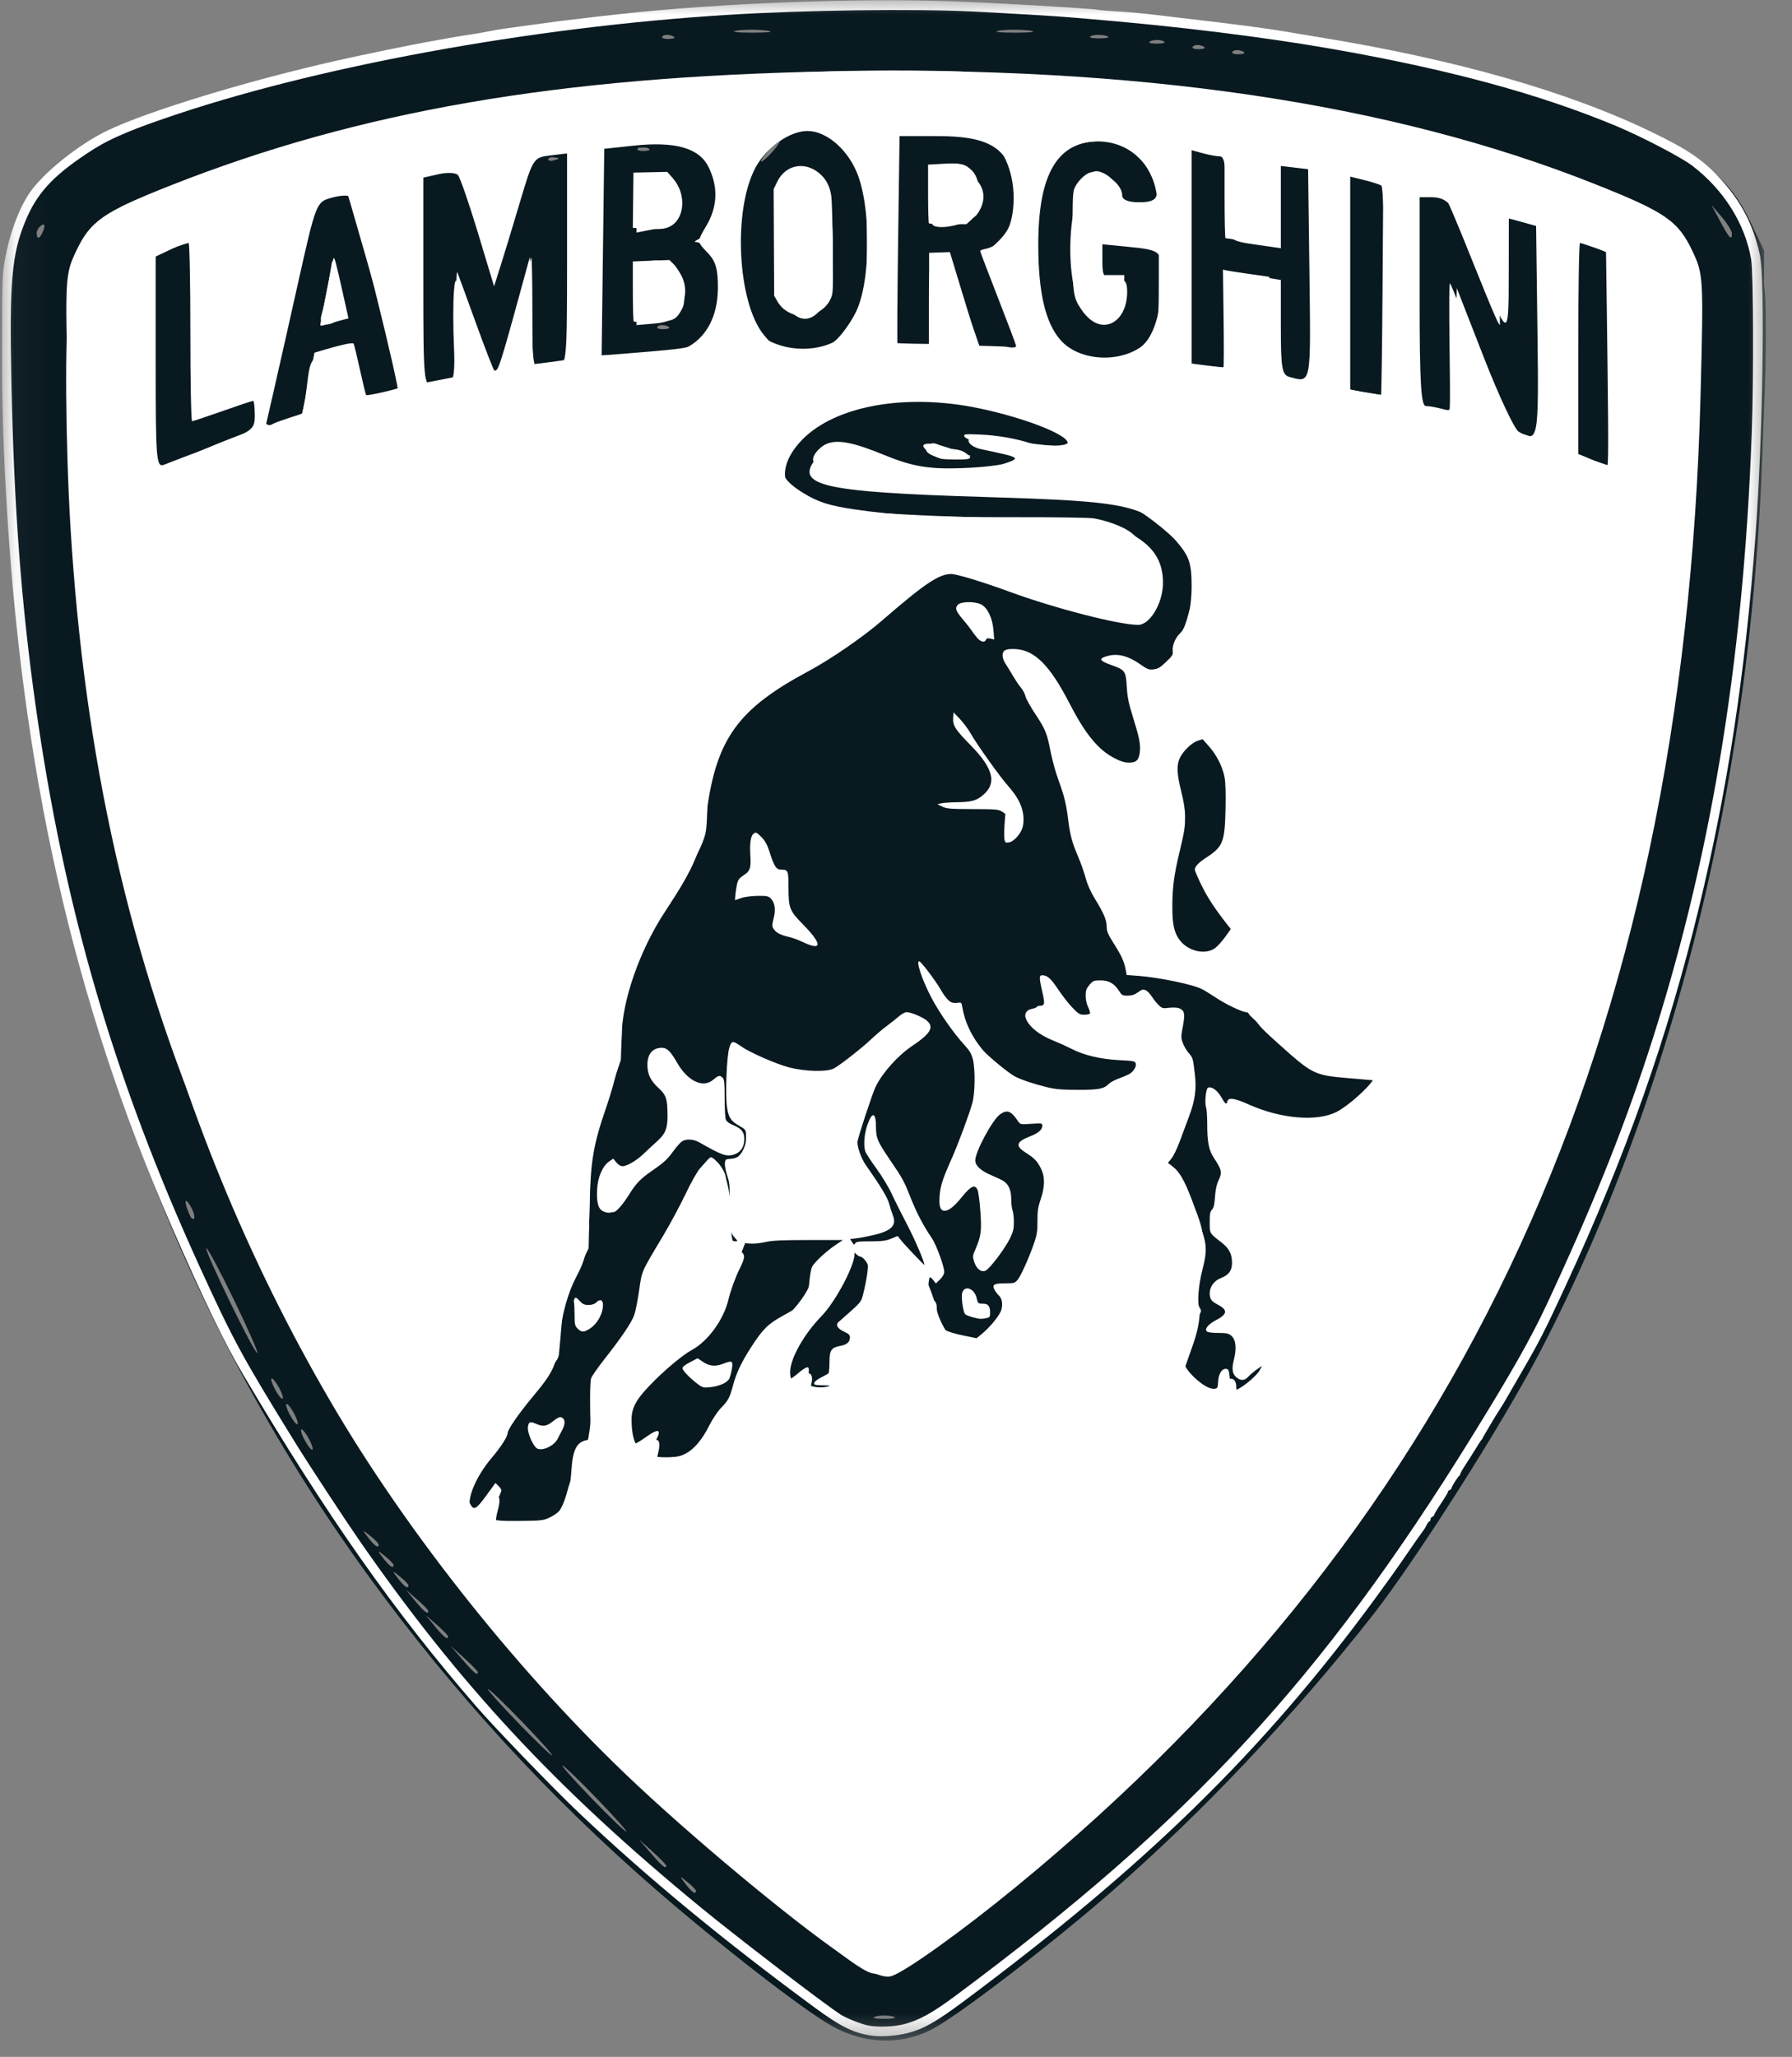 <svg width="61" height="70" viewBox="0 0 61 70" fill="none" xmlns="http://www.w3.org/2000/svg">
<rect x="0" y="0" width="61" height="70" fill="#808080" stroke="none"/>
<g clip-path="url(#clip0_101_762)">
<mask id="mask0_101_762" style="mask-type:luminance" maskUnits="userSpaceOnUse" x="0" y="0" width="61" height="70">
<path d="M60.115 0H0.067V69.453H60.115V0Z" fill="white"/>
</mask>
<g mask="url(#mask0_101_762)">
<path d="M28.296 68.936C27.324 68.385 24.546 66.231 22.34 64.319C18.679 61.143 15.468 57.646 12.595 53.705C6.414 45.222 2.591 35.355 0.919 23.566C0.122 17.941 -0.188 10.083 0.319 8.33C0.64 7.22 1.371 6.186 2.294 5.535C3.292 4.831 6.48 3.563 9.34 2.734C15.4 0.975 22.093 0.132 30.035 0.128C40.16 0.123 48.446 1.485 55.437 4.304C57.933 5.311 58.856 6.033 59.577 7.54L60.051 8.53L60.039 12.862C60.008 24.901 57.315 36.604 52.403 46.044C51.151 48.45 48.191 53.104 46.727 54.969C44.017 58.42 40.885 61.731 37.776 64.431C35.677 66.253 32.571 68.629 31.71 69.07C30.652 69.613 29.406 69.564 28.296 68.936ZM30.397 68.626C30.234 68.583 29.968 68.583 29.806 68.626C29.643 68.67 29.776 68.705 30.101 68.705C30.426 68.705 30.559 68.67 30.397 68.626ZM23.69 64.348C23.69 64.312 23.557 64.175 23.395 64.045C23.127 63.829 23.121 63.835 23.331 64.11C23.551 64.399 23.69 64.491 23.69 64.348ZM22.677 63.49C22.677 63.46 22.469 63.245 22.213 63.014L21.749 62.594L22.158 63.071C22.541 63.516 22.677 63.627 22.677 63.49ZM20.315 61.208C19.717 60.588 19.19 60.082 19.144 60.082C19.098 60.082 19.549 60.589 20.146 61.208C20.744 61.827 21.271 62.334 21.318 62.334C21.364 62.334 20.913 61.827 20.315 61.208ZM17.784 58.608C17.186 57.989 16.659 57.482 16.613 57.482C16.567 57.482 17.018 57.989 17.616 58.609C18.213 59.228 18.741 59.735 18.787 59.735C18.833 59.735 18.382 59.228 17.784 58.608ZM16.265 56.906C16.265 56.875 16.057 56.66 15.802 56.429L15.338 56.009L15.747 56.486C16.129 56.931 16.265 57.042 16.265 56.906ZM15.253 55.69C15.253 55.657 15.083 55.481 14.874 55.3L14.494 54.97L14.815 55.36C15.117 55.726 15.253 55.828 15.253 55.69ZM14.578 54.823C14.578 54.79 14.408 54.615 14.199 54.433L13.819 54.103L14.141 54.493C14.443 54.859 14.578 54.962 14.578 54.823ZM13.903 53.951C13.903 53.915 13.771 53.778 13.608 53.648C13.341 53.432 13.335 53.438 13.544 53.713C13.765 54.002 13.903 54.094 13.903 53.951ZM13.397 53.258C13.397 53.222 13.264 53.086 13.102 52.955C12.835 52.739 12.828 52.745 13.038 53.02C13.259 53.309 13.397 53.401 13.397 53.258ZM12.891 52.565C12.891 52.529 12.758 52.392 12.596 52.262C12.328 52.046 12.322 52.052 12.532 52.327C12.752 52.615 12.891 52.708 12.891 52.565ZM10.529 48.991C10.43 48.801 10.311 48.645 10.264 48.645C10.218 48.645 10.261 48.801 10.36 48.991C10.46 49.182 10.579 49.338 10.625 49.338C10.672 49.338 10.628 49.182 10.529 48.991ZM10.023 48.125C9.923 47.934 9.804 47.779 9.758 47.779C9.711 47.779 9.755 47.934 9.854 48.125C9.953 48.316 10.072 48.471 10.119 48.471C10.165 48.471 10.122 48.316 10.023 48.125ZM9.517 47.259C9.417 47.068 9.298 46.912 9.252 46.912C9.206 46.912 9.249 47.068 9.348 47.259C9.447 47.449 9.566 47.605 9.613 47.605C9.659 47.605 9.616 47.449 9.517 47.259ZM7.962 44.233C7.479 43.236 7.057 42.449 7.025 42.482C6.95 42.559 8.646 46.046 8.758 46.046C8.803 46.046 8.445 45.23 7.962 44.233ZM6.5 41.076C6.301 40.725 6.253 40.838 6.416 41.274C6.474 41.428 6.557 41.519 6.6 41.474C6.644 41.43 6.599 41.251 6.5 41.076ZM22.709 11.098C22.587 11.048 22.442 11.054 22.386 11.111C22.33 11.169 22.429 11.21 22.607 11.202C22.804 11.194 22.844 11.153 22.709 11.098ZM1.482 7.828C1.54 7.674 1.511 7.604 1.416 7.665C1.324 7.723 1.249 7.844 1.249 7.934C1.249 8.183 1.37 8.128 1.482 7.828ZM58.954 7.943C58.954 7.858 58.796 7.605 58.604 7.38L58.255 6.971L58.556 7.534C58.869 8.118 58.954 8.205 58.954 7.943ZM18.997 5.379C18.875 5.329 18.73 5.335 18.674 5.393C18.617 5.45 18.717 5.491 18.895 5.484C19.092 5.476 19.132 5.435 18.997 5.379ZM26.305 5.151C26.473 4.961 26.573 4.805 26.526 4.805C26.479 4.805 26.304 4.961 26.136 5.151C25.968 5.342 25.869 5.498 25.915 5.498C25.962 5.498 26.137 5.342 26.305 5.151ZM22.034 5.033C21.912 4.983 21.767 4.989 21.711 5.046C21.655 5.104 21.754 5.145 21.932 5.138C22.129 5.129 22.169 5.088 22.034 5.033ZM42.281 1.74C42.16 1.69 42.014 1.696 41.958 1.754C41.902 1.812 42.002 1.853 42.179 1.845C42.376 1.837 42.416 1.796 42.281 1.74ZM40.931 1.567C40.81 1.517 40.664 1.523 40.608 1.581C40.552 1.638 40.652 1.679 40.83 1.672C41.026 1.663 41.066 1.622 40.931 1.567ZM39.593 1.397C39.477 1.349 39.287 1.349 39.17 1.397C39.055 1.445 39.15 1.485 39.381 1.485C39.614 1.485 39.708 1.445 39.593 1.397ZM22.878 1.221C22.756 1.171 22.61 1.177 22.554 1.234C22.498 1.292 22.598 1.333 22.776 1.325C22.973 1.317 23.012 1.276 22.878 1.221ZM37.649 1.219C37.484 1.175 37.257 1.178 37.143 1.225C37.028 1.273 37.163 1.309 37.441 1.305C37.719 1.301 37.813 1.263 37.649 1.219ZM26.091 1.04C25.788 1.001 25.332 1.002 25.079 1.042C24.825 1.081 25.073 1.113 25.63 1.112C26.187 1.111 26.395 1.079 26.091 1.04ZM35.034 1.04C34.73 1.001 34.275 1.002 34.021 1.042C33.768 1.081 34.016 1.113 34.573 1.112C35.13 1.111 35.337 1.079 35.034 1.04Z" fill="#091920"/>
<path d="M28.515 69.004C25.495 67.375 18.437 60.927 14.766 56.443C5.425 45.03 0.764 31.24 0.131 13.143C-0.026 8.658 0.264 7.496 1.923 5.965C4.041 4.009 12.384 1.576 19.809 0.75C33.598 -0.786 46.836 0.655 56.291 4.722C58.934 5.859 59.959 7.372 60.098 10.34C60.19 12.287 59.89 18.107 59.538 21.235C57.368 40.499 49.52 55.082 35.174 66.502C32.168 68.896 31.452 69.32 30.301 69.391C29.525 69.438 29.184 69.364 28.515 69.004ZM32.411 67.71C37.868 63.908 43.491 58.279 47.561 52.547C52.947 44.96 56.498 35.967 58.27 25.425C59.309 19.243 59.75 10.332 59.123 8.183C58.753 6.919 57.615 6.013 55.139 5.012C47.927 2.098 38.057 0.595 27.992 0.88C18.838 1.139 11.446 2.471 5.105 5.003C3.292 5.726 2.832 5.991 2.044 6.759C1.135 7.645 1.112 7.693 0.905 9.058C0.66 10.668 0.887 16.88 1.338 20.92C3.526 40.539 11.523 55.169 26.317 66.62C28.636 68.415 29.228 68.746 30.124 68.746C30.824 68.746 31.111 68.615 32.411 67.71ZM28.411 67.852C27.625 67.361 25.408 65.635 23.69 64.176C14.506 56.379 8.177 46.889 4.541 35.464C3.143 31.069 2.09 25.903 1.506 20.563C1.223 17.978 0.889 10.567 1.019 9.743C1.225 8.435 1.232 8.422 1.609 8.629C2.145 8.923 2.384 8.575 2.028 8.017C1.809 7.674 1.786 7.494 1.928 7.223C2.851 5.45 11.305 2.739 18.881 1.785C22.542 1.325 25.416 1.166 30.119 1.166C39.206 1.165 46.06 2.139 52.627 4.364C55.595 5.369 57.384 6.174 57.863 6.717C58.162 7.056 58.163 7.093 57.88 7.584C57.51 8.226 57.634 8.443 58.37 8.443C58.982 8.443 58.97 8.424 59.195 9.804C59.334 10.655 58.993 18.202 58.693 20.92C57.311 33.444 53.437 44.114 47.072 52.922C43.322 58.112 37.562 63.842 32.482 67.434L31.273 68.289L31.002 67.891C30.771 67.553 30.627 67.508 30.042 67.588C29.664 67.64 29.27 67.801 29.167 67.945C29.003 68.176 28.912 68.165 28.411 67.852ZM24.774 46.293C25.071 45.988 25.129 45.526 24.871 45.526C24.778 45.526 24.702 45.602 24.702 45.696C24.702 45.789 24.512 45.915 24.28 45.974C23.858 46.083 23.76 46.233 23.971 46.45C24.16 46.645 24.496 46.58 24.774 46.293ZM20.315 44.043C20.315 44.001 20.239 43.966 20.146 43.966C20.054 43.966 19.977 44.049 19.977 44.15C19.977 44.251 20.053 44.285 20.146 44.226C20.239 44.167 20.315 44.085 20.315 44.043ZM32.106 42.573C31.823 42.101 31.564 41.714 31.531 41.714C31.498 41.714 31.676 42.13 31.925 42.64C32.175 43.149 32.434 43.537 32.5 43.5C32.567 43.463 32.389 43.046 32.106 42.573ZM34.91 39.635C34.97 39.535 34.851 39.48 34.631 39.505C34.328 39.538 34.224 39.438 34.135 39.028C34.029 38.543 34.021 38.538 34.002 38.95C33.972 39.618 34.624 40.11 34.91 39.635ZM31.098 36.971C31.857 36.824 32.126 36.572 32.126 36.007C32.126 35.5 31.635 34.646 31.625 35.136C31.622 35.283 31.284 35.741 30.875 36.154C30.465 36.568 30.09 37.059 30.043 37.246C29.965 37.551 29.986 37.56 30.24 37.335C30.395 37.196 30.782 37.032 31.098 36.971ZM36.509 36.693C35.391 36.544 35.003 36.349 34.422 35.639C33.699 34.756 33.898 33.741 34.881 33.302L35.416 33.063L34.816 33.056C33.046 33.036 33.018 35.546 34.776 36.499C35.225 36.742 35.719 36.842 36.429 36.831L37.441 36.816L36.509 36.693ZM41.224 35.042C41.217 34.851 41.172 34.793 41.126 34.912C41.079 35.031 40.895 35.129 40.717 35.129C40.539 35.129 40.394 35.188 40.394 35.259C40.394 35.33 40.584 35.389 40.816 35.389C41.13 35.389 41.234 35.3 41.224 35.042ZM23.261 34.038C23.543 33.594 23.951 33.18 24.169 33.117C24.63 32.985 25.769 33.321 26.43 33.785C27.093 34.252 27.954 34.363 28.232 34.019C28.355 33.867 28.655 33.74 28.899 33.737C29.325 33.732 29.33 33.722 29.015 33.477C28.811 33.319 28.299 33.221 27.665 33.22C26.424 33.217 25.882 32.961 25.538 32.213L25.276 31.645L24.956 32.008C24.503 32.523 23.967 32.397 23.857 31.75L23.768 31.23L23.247 32.01C22.508 33.114 22.171 33.834 22.171 34.312C22.171 35.227 22.568 35.127 23.261 34.038ZM33.434 32.02C33.606 31.979 33.414 30.831 33.142 30.285C32.888 29.773 32.678 29.586 32.257 29.501C30.597 29.164 30.187 28.649 30.34 27.093C30.456 25.909 30.445 25.881 29.541 25.19C29.187 24.918 28.814 24.509 28.713 24.281C28.472 23.737 28.229 23.756 27.069 24.412C25.708 25.18 25.582 25.446 26.201 26.253C26.476 26.611 26.747 27.226 26.811 27.635C26.875 28.046 27.018 28.371 27.137 28.371C27.448 28.371 27.739 29.151 27.739 29.985C27.739 30.602 27.856 30.853 28.481 31.587L29.222 32.457L31.307 32.244C32.453 32.126 33.41 32.026 33.434 32.02ZM37.094 30.702C36.866 30.078 36.449 28.655 36.167 27.539C35.87 26.361 35.334 24.84 34.888 23.909C34.158 22.388 33.947 22.117 33.746 22.451C33.635 22.636 34.52 24.875 35.156 26.021C35.425 26.503 35.844 27.717 36.089 28.718C36.345 29.765 36.718 30.813 36.968 31.187C37.207 31.544 37.427 31.837 37.456 31.837C37.486 31.837 37.323 31.326 37.094 30.702ZM33.096 21.73C32.222 20.994 32.666 20.454 33.734 20.954C34.075 21.113 34.16 21.256 34.101 21.573C34.051 21.84 34.082 21.926 34.187 21.818C34.49 21.507 34.239 21.008 33.624 20.7C32.519 20.145 31.952 20.798 32.818 21.629C33.107 21.906 33.392 22.13 33.451 22.127C33.511 22.123 33.351 21.945 33.096 21.73ZM40.149 20.665C40.284 20.335 40.394 19.887 40.393 19.669C40.392 19.139 39.829 18.218 39.348 17.961L38.959 17.754L39.318 18.167C40.104 19.073 40.25 19.859 39.799 20.755C39.639 21.072 39.611 21.266 39.723 21.266C39.823 21.266 40.015 20.996 40.149 20.665ZM27.771 16.583C27.023 16.114 27.076 15.466 27.908 14.891C28.381 14.564 28.674 14.494 29.384 14.538C29.988 14.577 30.27 14.529 30.27 14.388C30.27 14.274 30.631 14.064 31.072 13.921L31.873 13.659L30.86 13.75C29.311 13.89 28.21 14.266 27.494 14.902C26.944 15.39 26.86 15.552 26.955 15.943C27.018 16.198 27.276 16.521 27.53 16.663C28.223 17.049 28.413 16.985 27.771 16.583ZM5.612 12.299C5.556 8.896 5.558 8.876 5.933 8.706C6.494 8.451 6.39 8.26 5.804 8.47L5.298 8.651V12.186C5.298 14.634 5.355 15.721 5.483 15.721C5.613 15.721 5.651 14.7 5.612 12.299ZM33.448 15.569C33.623 15.456 33.603 15.404 33.359 15.338C33.186 15.292 32.949 15.359 32.832 15.488C32.659 15.678 32.675 15.721 32.921 15.719C33.087 15.717 33.324 15.65 33.448 15.569ZM54.359 8.633C54.618 8.734 54.746 8.74 54.651 8.647C54.559 8.556 54.312 8.429 54.103 8.365L53.723 8.247L53.762 11.854L53.8 15.462L53.85 11.958L53.899 8.455L54.359 8.633ZM8.589 13.773C8.699 13.662 8.612 13.647 8.335 13.73C7.676 13.928 6.817 14.309 6.817 14.402C6.817 14.529 8.394 13.969 8.589 13.773ZM10.207 10.454C10.925 7.263 10.957 7.175 11.453 6.952L11.963 6.724L11.52 6.718C11.276 6.714 11 6.808 10.907 6.927C10.739 7.143 9.169 13.798 9.19 14.207C9.213 14.661 9.498 13.61 10.207 10.454ZM51.212 13.525C51.014 13.174 50.966 13.286 51.129 13.722C51.186 13.877 51.269 13.967 51.313 13.922C51.356 13.878 51.311 13.699 51.212 13.525ZM48.913 6.926C49.14 6.971 49.286 6.94 49.237 6.859C49.188 6.777 48.962 6.711 48.736 6.711H48.324L48.362 10.22L48.401 13.729L48.45 10.287L48.5 6.845L48.913 6.926ZM12.46 12.698C12.396 12.351 12.306 12.105 12.26 12.153C12.214 12.201 12.228 12.524 12.291 12.872C12.355 13.22 12.445 13.465 12.491 13.417C12.537 13.37 12.523 13.046 12.46 12.698ZM14.631 9.631C14.663 6.296 14.665 6.277 15.042 6.222C15.251 6.192 15.422 6.085 15.422 5.985C15.422 5.882 15.259 5.849 15.042 5.908C14.834 5.966 14.606 6.014 14.536 6.015C14.467 6.016 14.41 7.629 14.41 9.599C14.41 11.568 14.453 13.136 14.505 13.082C14.557 13.029 14.614 11.476 14.631 9.631ZM46.598 6.314C47.022 6.248 47.016 6.241 46.51 6.217L45.962 6.191L46 9.699L46.039 13.209L46.088 9.797L46.138 6.386L46.598 6.314ZM16.451 11.136C16.213 10.429 15.993 9.879 15.96 9.912C15.928 9.946 16.076 10.599 16.29 11.365C16.504 12.131 16.724 12.681 16.78 12.588C16.836 12.495 16.688 11.842 16.451 11.136ZM43.724 10.393C43.689 9.94 43.66 10.311 43.66 11.216C43.66 12.122 43.689 12.492 43.724 12.039C43.758 11.586 43.758 10.846 43.724 10.393ZM18.459 10.581C18.459 9.564 18.431 8.765 18.397 8.804C18.252 8.974 18.166 12.429 18.306 12.429C18.39 12.429 18.459 11.597 18.459 10.581ZM20.821 8.704V5.346L21.578 5.229C21.994 5.165 22.602 5.145 22.928 5.184C23.254 5.223 23.457 5.189 23.378 5.109C23.3 5.028 22.636 4.985 21.902 5.014L20.568 5.065L20.523 8.673C20.492 11.094 20.534 12.245 20.649 12.171C20.757 12.103 20.821 10.801 20.821 8.704ZM41.199 5.48L41.659 5.463L41.237 5.334C41.005 5.263 40.758 5.237 40.689 5.275C40.619 5.313 40.58 6.919 40.601 8.843L40.639 12.342L40.689 8.92L40.738 5.497L41.199 5.48ZM51.999 7.812C52.447 7.907 52.446 7.904 51.952 7.673L51.446 7.437L51.361 9.543C51.314 10.701 51.314 11.766 51.361 11.909C51.407 12.052 51.467 11.167 51.493 9.942L51.54 7.715L51.999 7.812ZM26.158 11.211C25.637 10.575 25.465 9.798 25.483 8.146C25.497 6.729 25.892 5.459 26.441 5.064C26.639 4.921 27.108 4.802 27.481 4.799C28.042 4.795 28.107 4.762 27.853 4.61C27.43 4.358 26.734 4.567 26.174 5.113C24.985 6.275 24.865 10.064 25.978 11.298C26.534 11.914 26.677 11.845 26.158 11.211ZM32.114 4.83C32.846 4.864 33.357 4.835 33.25 4.764C33.142 4.694 32.503 4.635 31.831 4.634L30.608 4.631L30.646 8.227L30.685 11.822L30.734 8.295L30.783 4.768L32.114 4.83ZM33.223 10.696C33.065 10.207 32.897 9.847 32.851 9.894C32.804 9.942 32.896 10.381 33.054 10.87C33.212 11.358 33.379 11.719 33.425 11.672C33.472 11.624 33.381 11.185 33.223 10.696ZM23.196 10.944C23.596 10.573 23.63 9.516 23.258 9.04C23.005 8.715 23.002 8.716 23.174 9.082C23.616 10.021 23.191 11.04 22.356 11.045C22.115 11.047 21.804 11.131 21.665 11.232C21.476 11.37 21.596 11.395 22.142 11.331C22.543 11.284 23.018 11.11 23.196 10.944ZM35.897 10.826C35.518 10.083 35.388 7.656 35.671 6.617C35.961 5.555 36.692 4.926 37.541 5.009C37.888 5.043 38.136 5.011 38.092 4.938C38.048 4.865 37.706 4.805 37.334 4.805C36.5 4.805 35.791 5.453 35.518 6.464C35.213 7.59 35.291 9.807 35.665 10.653C35.844 11.058 36.034 11.389 36.087 11.389C36.141 11.389 36.055 11.136 35.897 10.826ZM11.849 11.065C12.032 10.946 12.025 10.769 11.81 10.072L11.548 9.223L11.643 10.013C11.729 10.719 11.697 10.824 11.345 10.998C10.987 11.175 10.982 11.194 11.288 11.202C11.474 11.207 11.726 11.145 11.849 11.065ZM38.363 10.881C38.459 10.697 38.536 10.443 38.535 10.318C38.534 10.193 38.435 10.285 38.316 10.523C38.14 10.873 37.979 10.952 37.479 10.937C37.138 10.926 36.9 10.985 36.95 11.067C37.13 11.367 38.182 11.229 38.363 10.881ZM28.287 10.35C28.499 9.915 28.582 9.326 28.582 8.27C28.582 6.418 28.255 5.611 27.471 5.532C27.162 5.501 26.866 5.585 26.742 5.738C26.559 5.965 26.599 5.971 27.067 5.79C27.547 5.604 27.631 5.623 27.913 5.982C28.525 6.757 28.574 9.548 27.993 10.46C27.772 10.806 27.602 10.888 27.227 10.832C26.961 10.791 26.785 10.827 26.836 10.91C26.886 10.994 27.167 11.038 27.459 11.009C27.875 10.968 28.057 10.823 28.287 10.35ZM18.401 5.669C18.479 5.593 18.695 5.494 18.881 5.448C19.108 5.392 19.046 5.358 18.692 5.345L18.165 5.325L17.636 7.187C17.345 8.212 17.112 9.167 17.117 9.31C17.123 9.453 17.383 8.723 17.693 7.689C18.004 6.654 18.323 5.745 18.401 5.669ZM38.59 8.571L39.466 8.508L38.495 8.476C37.537 8.444 37.526 8.449 37.548 8.92C37.568 9.315 37.584 9.332 37.643 9.015C37.705 8.692 37.848 8.625 38.59 8.571ZM24.119 8.628C24.057 8.527 23.927 8.444 23.828 8.444C23.716 8.444 23.729 8.543 23.862 8.708C24.093 8.994 24.3 8.93 24.119 8.628ZM43.768 7.212V5.807L44.232 5.917C44.576 6 44.631 5.983 44.443 5.852C44.304 5.756 44.057 5.675 43.895 5.674C43.638 5.671 43.599 5.852 43.599 7.059V8.447L42.714 8.379C42.024 8.325 41.959 8.339 42.418 8.439C43.808 8.742 43.768 8.778 43.768 7.212ZM23.024 7.777C23.505 7.378 23.541 6.472 23.094 6.053C22.806 5.782 22.798 5.782 22.994 6.049C23.268 6.426 23.174 7.416 22.846 7.588C22.707 7.661 22.327 7.798 22.002 7.891L21.412 8.061L22.026 8.079C22.393 8.09 22.794 7.968 23.024 7.777ZM33.307 7.577C33.711 7.163 33.748 6.322 33.38 5.943C32.996 5.549 32.908 5.609 33.213 6.056C33.8 6.916 33.431 7.562 32.238 7.762L31.536 7.88L32.253 7.902C32.765 7.917 33.066 7.825 33.307 7.577ZM38.302 6.411C38.246 6.353 38.206 6.456 38.214 6.638C38.222 6.84 38.261 6.881 38.315 6.743C38.364 6.618 38.358 6.469 38.302 6.411Z" fill="#091920"/>
<path d="M28.666 69.041C26.637 68.047 21.325 63.537 17.782 59.8C8.117 49.604 2.723 37.544 0.744 21.699C0.481 19.594 0.071 13.259 0.069 11.277C0.067 8.065 1.063 6.106 3.24 5.046C5.57 3.91 10.245 2.432 13.819 1.701C20.064 0.422 28.805 -0.144 35.416 0.301C42.823 0.8 48.398 1.85 53.769 3.756C57.606 5.118 58.756 5.905 59.61 7.75C60.047 8.696 60.05 8.732 60.019 12.515C59.891 28.058 55.888 41.769 48.294 52.675C44.725 57.8 39.667 63.033 34.218 67.236C31.307 69.482 30.261 69.822 28.666 69.041ZM32.336 67.824C36.313 65.097 42.574 59.154 45.695 55.143C49.041 50.841 52.601 44.632 54.387 39.98C57.132 32.83 58.672 25.512 59.289 16.674C59.496 13.723 59.505 9.629 59.307 8.754C59.208 8.315 59.221 8.092 59.35 8.048C59.597 7.963 59.027 7.057 58.727 7.057C58.606 7.057 58.323 6.854 58.098 6.607C56.51 4.859 48.344 2.405 40.9 1.438C35.491 0.736 26.392 0.648 20.99 1.246C12.684 2.166 3.825 4.704 2.025 6.68C1.755 6.976 1.479 7.182 1.411 7.139C0.538 6.586 0.549 14.823 1.43 21.959C3.364 37.63 8.91 49.757 18.79 59.919C22.274 63.502 26.511 67.103 28.789 68.418C30.012 69.123 30.579 69.029 32.336 67.824ZM29.15 66.952C28.767 66.723 27.671 65.928 26.717 65.185C25.763 64.443 24.882 63.836 24.76 63.836C24.638 63.836 24.29 63.609 23.987 63.332L23.437 62.829L24.069 63.295C24.92 63.922 24.874 63.747 23.998 63.024C23.61 62.704 23.349 62.535 23.417 62.648C23.698 63.115 23.207 62.804 22.585 62.122C22.218 61.719 22.108 61.543 22.34 61.731C22.572 61.918 21.507 60.746 19.973 59.127C17.268 56.272 14.683 53.131 12.984 50.637C12.017 49.217 11.761 48.913 12.038 49.511L12.239 49.944L11.893 49.511C11.703 49.273 11.584 48.976 11.627 48.852C11.671 48.728 11.635 48.672 11.547 48.728C11.378 48.835 10.82 47.884 10.965 47.736C11.011 47.688 10.675 46.943 10.218 46.079C9.007 43.79 8.074 41.764 6.989 39.071C6.461 37.761 5.984 36.735 5.929 36.792C5.873 36.849 5.867 36.713 5.915 36.489C5.972 36.223 5.95 36.157 5.852 36.297C5.639 36.603 5.069 34.918 5.211 34.401C5.299 34.08 5.284 34.053 5.131 34.263C4.983 34.465 4.964 34.388 5.046 33.916C5.128 33.437 5.109 33.364 4.955 33.57C4.79 33.79 4.776 33.781 4.86 33.513C4.915 33.339 4.775 32.442 4.549 31.52C3.451 27.052 2.307 19.099 2.25 15.548C2.241 15.002 2.199 14.87 2.109 15.106C1.99 15.418 1.972 15.412 1.87 15.02C1.809 14.786 1.759 14.186 1.758 13.686C1.754 12.307 1.423 12.484 1.193 13.989C1.156 14.227 1.117 13.252 1.106 11.823C1.095 10.393 1.141 9.146 1.209 9.051C1.278 8.955 1.56 8.877 1.837 8.877C2.444 8.877 2.567 8.503 2.206 7.758C1.969 7.271 1.98 7.221 2.404 6.778C2.835 6.329 4.425 5.491 5.298 5.254C5.706 5.143 5.704 5.148 5.256 5.411C5.001 5.56 4.792 5.758 4.792 5.85C4.792 6.065 4.788 6.066 5.636 5.758C6.491 5.448 6.708 5.432 6.553 5.69C6.477 5.815 6.547 5.846 6.754 5.78C10.385 4.606 13.494 3.822 16.772 3.254C18.324 2.986 19.407 2.727 19.218 2.669C19.033 2.613 19.261 2.605 19.725 2.653C20.369 2.719 20.509 2.694 20.315 2.547C20.122 2.4 20.283 2.374 20.99 2.439C21.5 2.486 23.551 2.457 25.546 2.375C32.273 2.099 35.08 2.038 34.87 2.175C34.755 2.249 35.788 2.406 37.165 2.522C40.224 2.78 44.885 3.464 47.408 4.024C48.439 4.253 49.465 4.399 49.689 4.348C50.021 4.272 50.049 4.291 49.843 4.455C49.634 4.619 49.654 4.636 49.955 4.549C50.391 4.424 51.225 4.61 51.106 4.807C51.06 4.883 51.187 4.902 51.387 4.848C51.652 4.777 51.715 4.81 51.619 4.969C51.521 5.133 51.584 5.157 51.867 5.065C52.11 4.985 52.208 5.005 52.14 5.118C52.079 5.22 52.411 5.424 52.92 5.597C54.605 6.169 56.509 7.081 56.986 7.545C57.988 8.519 58.029 8.722 57.991 12.562C57.962 15.54 57.635 20.834 57.347 22.999C57.256 23.68 57.307 23.564 57.803 21.96C57.994 21.34 58.216 20.749 58.297 20.646C58.377 20.542 58.515 20.035 58.604 19.519C58.758 18.629 58.762 18.648 58.678 19.88C58.087 28.53 55.172 38.828 51.256 46.101C47.923 52.289 43.107 58.416 38.367 62.496L37.272 63.439L38.04 62.583C38.462 62.113 38.931 61.444 39.082 61.098C39.233 60.752 39.605 60.167 39.909 59.798L40.461 59.128L39.879 59.658C39.559 59.949 38.803 60.646 38.2 61.206C36.882 62.432 33.465 65.246 31.927 66.373C30.528 67.398 30.06 67.496 29.15 66.952ZM24.871 46.392C25.587 45.657 25.156 45.136 24.326 45.734C24.023 45.952 23.744 46.148 23.708 46.171C23.571 46.253 24.078 46.739 24.301 46.739C24.429 46.739 24.685 46.583 24.871 46.392ZM20.419 43.787C20.433 43.504 20.39 43.273 20.324 43.273C20.095 43.273 19.765 44.117 19.876 44.416C20.038 44.85 20.387 44.445 20.419 43.787ZM32.783 43.683C33.093 43.524 33.124 43.453 32.936 43.335C32.805 43.253 32.536 42.913 32.339 42.58C31.893 41.827 31.278 41.14 31.159 41.262C31.11 41.313 31.318 41.749 31.619 42.233C32.073 42.958 32.153 43.23 32.081 43.788C31.983 44.535 32.155 44.921 32.301 44.284C32.352 44.063 32.569 43.792 32.783 43.683ZM41.741 43.403C41.74 43.284 41.673 43.08 41.594 42.951C41.408 42.651 41.164 42.999 41.302 43.368C41.417 43.676 41.744 43.702 41.741 43.403ZM34.994 39.622C34.994 39.54 34.843 39.389 34.657 39.288C34.472 39.185 34.32 38.988 34.32 38.848C34.32 38.709 34.244 38.594 34.151 38.594C33.862 38.594 33.961 39.605 34.267 39.781C34.574 39.957 34.994 39.865 34.994 39.622ZM21.711 37.208L21.803 36.255L21.542 36.861C21.398 37.195 21.253 37.858 21.22 38.334C21.16 39.187 21.163 39.192 21.389 38.681C21.516 38.395 21.66 37.732 21.711 37.208ZM30.573 38.308C30.616 38.016 30.748 37.965 31.441 37.975C32.387 37.99 32.889 37.635 33.061 36.83C33.145 36.438 33.086 36.219 32.816 35.925C32.621 35.712 32.167 34.932 31.808 34.193C31.068 32.671 31.097 32.607 32.471 32.743C32.931 32.788 33.307 32.771 33.307 32.705C33.307 32.478 34.168 32.183 34.832 32.183C35.315 32.183 35.556 32.278 35.709 32.529C35.825 32.72 36.034 32.874 36.174 32.87C36.376 32.867 36.368 32.829 36.134 32.689C35.608 32.375 35.821 32.165 36.369 32.456C36.778 32.673 36.846 32.773 36.664 32.891C36.492 33.003 36.542 33.043 36.851 33.041C37.272 33.039 37.272 33.038 36.722 32.524C36.301 32.131 36.009 32.01 35.487 32.01C35.111 32.01 34.657 31.929 34.478 31.83C34.077 31.61 34.026 31.056 34.42 31.212C34.568 31.27 34.891 31.362 35.137 31.416L35.586 31.514L35.163 31.133C34.932 30.923 34.533 30.676 34.278 30.584C33.721 30.383 33.672 29.973 34.182 29.779C34.528 29.647 34.521 29.633 34.055 29.534C33.738 29.466 33.455 29.234 33.265 28.886C33.005 28.407 32.909 28.356 32.457 28.458C31.881 28.588 31.114 28.189 31.114 27.76C31.114 27.619 31.274 27.34 31.469 27.139L31.825 26.774L31.499 25.71C31.187 24.69 31.133 24.625 30.239 24.183C28.854 23.498 28.806 22.925 30.061 22.049C30.82 21.519 31.415 21.498 32.315 21.969C33.045 22.352 33.476 23.11 33.476 24.009C33.476 24.344 33.781 24.934 34.393 25.787C35.344 27.111 35.738 28.122 35.641 28.991C35.595 29.403 35.491 29.511 35.079 29.574C34.634 29.642 34.664 29.663 35.332 29.748C35.967 29.828 36.134 29.93 36.35 30.374C36.697 31.087 37.521 32.149 37.524 31.886C37.525 31.77 37.367 31.263 37.174 30.759C36.981 30.256 36.56 28.83 36.24 27.591C35.904 26.289 35.358 24.721 34.947 23.875C34.556 23.07 34.21 22.349 34.179 22.272C34.148 22.195 34.278 22.132 34.469 22.132C35.028 22.132 35.978 23.134 36.699 24.483C37.409 25.811 37.98 26.348 38.59 26.259C38.909 26.212 38.956 26.105 38.929 25.485C38.895 24.653 38.343 23.44 37.859 23.129C37.368 22.814 37.451 22.652 38.106 22.652C38.689 22.652 39.023 22.419 38.718 22.226C38.628 22.169 37.99 21.974 37.3 21.793C36.611 21.612 35.278 21.102 34.339 20.66C33.303 20.172 32.508 19.897 32.316 19.959C32.142 20.016 31.589 20.431 31.088 20.881C29.705 22.124 28.611 22.896 27.402 23.483C25.372 24.469 24.955 25.163 24.467 28.362C24.315 29.358 24.13 30.215 24.055 30.268C23.738 30.49 22.142 32.785 21.914 33.346C21.614 34.084 21.602 34.451 21.861 35.033C22.105 35.584 22.728 35.621 23.079 35.105C23.469 34.533 23.862 34.797 23.743 35.552C23.679 35.954 23.712 36.168 23.837 36.168C24.135 36.168 24.708 35.503 24.975 34.846C25.296 34.059 25.607 33.963 26.384 34.411C27.194 34.879 28.143 34.89 28.703 34.438C28.937 34.248 29.191 34.132 29.266 34.181C29.45 34.297 29.68 33.911 29.68 33.485C29.68 33.018 30.204 32.945 30.431 33.381C30.567 33.642 30.561 33.823 30.407 34.077C30.108 34.568 30.38 34.736 30.94 34.407L31.418 34.124L31.49 34.754C31.554 35.318 31.479 35.466 30.755 36.189C29.864 37.081 29.622 37.704 29.914 38.36C30.132 38.854 30.498 38.825 30.573 38.308ZM24.027 34.684C24.027 34.169 24.303 33.569 24.539 33.569C24.773 33.569 24.741 34.673 24.5 34.92C24.183 35.246 24.027 35.168 24.027 34.684ZM26.303 32.416C26.149 32.258 25.955 31.945 25.872 31.718C25.65 31.118 25.255 31.038 24.779 31.497C24.28 31.978 24.087 31.848 24.328 31.192C24.425 30.927 24.595 29.976 24.706 29.079C25.023 26.519 25.742 26.097 26.319 28.133C26.463 28.645 26.691 29.175 26.823 29.311C26.956 29.447 27.064 29.872 27.064 30.254C27.064 30.816 27.194 31.102 27.739 31.749C28.11 32.19 28.414 32.584 28.414 32.627C28.414 32.669 28.002 32.703 27.498 32.703C26.871 32.703 26.494 32.612 26.303 32.416ZM33.054 21.529C32.648 21.185 32.595 21.069 32.786 20.939C33.253 20.623 34.291 21.317 33.961 21.726C33.707 22.04 33.641 22.026 33.054 21.529ZM38.06 36.728C38.225 36.559 38.014 36.515 37.045 36.515C35.199 36.515 34.32 35.896 34.32 34.597C34.32 33.169 36.092 32.774 36.543 34.103C36.637 34.381 36.786 34.609 36.873 34.609C36.966 34.609 36.959 34.47 36.856 34.274C36.571 33.726 36.651 33.571 37.23 33.549C37.64 33.534 37.552 33.49 36.881 33.376C36.387 33.291 35.842 33.145 35.669 33.049C34.98 32.671 33.827 32.922 33.355 33.554C32.762 34.347 33.453 35.985 34.657 36.645C35.3 36.998 35.603 37.052 36.634 37.002C37.304 36.969 37.946 36.846 38.06 36.728ZM41.477 35.625C41.411 35.517 41.35 35.27 41.34 35.076C41.33 34.883 41.217 34.688 41.088 34.644C40.945 34.595 40.9 34.641 40.971 34.76C41.043 34.88 40.961 34.955 40.76 34.955C40.578 34.955 40.386 35.072 40.333 35.215C40.261 35.409 40.36 35.475 40.727 35.475C40.997 35.475 41.265 35.553 41.322 35.648C41.379 35.744 41.464 35.822 41.51 35.822C41.557 35.822 41.541 35.733 41.477 35.625ZM40.797 31.216C40.924 30.878 40.736 29.584 40.561 29.584C40.292 29.584 40.1 31.13 40.337 31.374C40.522 31.564 40.689 31.507 40.797 31.216ZM23.356 30.25C23.725 29.663 24.026 29.098 24.025 28.994C24.024 28.889 23.836 29.141 23.607 29.553C23.377 29.964 23.032 30.53 22.838 30.809C22.644 31.088 22.53 31.317 22.585 31.317C22.64 31.317 22.987 30.837 23.356 30.25ZM41.316 26.427C41.196 25.7 40.939 25.429 40.715 25.793C40.466 26.197 40.547 27.141 40.858 27.467C41.141 27.765 41.159 27.763 41.288 27.429C41.362 27.237 41.375 26.786 41.316 26.427ZM24.298 26.685C24.242 26.627 24.202 26.73 24.209 26.912C24.218 27.114 24.258 27.155 24.311 27.017C24.36 26.892 24.354 26.742 24.298 26.685ZM25.63 24.212C25.798 24.021 25.898 23.865 25.851 23.865C25.805 23.865 25.63 24.021 25.461 24.212C25.293 24.402 25.194 24.558 25.24 24.558C25.287 24.558 25.462 24.402 25.63 24.212ZM40.484 20.167C40.707 18.947 39.626 17.617 38.198 17.353C37.613 17.245 37.614 17.247 38.368 17.652C39.695 18.367 40.293 19.902 39.625 20.881C39.48 21.093 39.416 21.357 39.483 21.468C39.663 21.767 40.357 20.864 40.484 20.167ZM30.355 21.093C30.522 20.902 30.622 20.746 30.575 20.746C30.529 20.746 30.354 20.902 30.186 21.093C30.018 21.283 29.918 21.439 29.965 21.439C30.011 21.439 30.187 21.283 30.355 21.093ZM31.451 20.14C31.567 19.997 31.623 19.88 31.577 19.88C31.53 19.88 31.398 19.997 31.282 20.14C31.167 20.283 31.11 20.4 31.157 20.4C31.203 20.4 31.336 20.283 31.451 20.14ZM28.499 16.834C27.042 16.296 26.969 15.293 28.348 14.752C29.015 14.49 29.439 14.498 30.17 14.786C30.349 14.856 30.439 14.796 30.439 14.609C30.439 14.235 31.102 13.992 32.179 13.971C32.87 13.957 32.965 13.925 32.632 13.815C30.903 13.246 27.711 14.149 26.984 15.414L26.675 15.951L27.289 16.529C27.767 16.979 28.044 17.105 28.538 17.095L29.174 17.083L28.499 16.834ZM5.636 12.264C5.636 9.369 5.676 8.811 5.889 8.727C6.108 8.641 6.142 9.035 6.142 11.654C6.142 15.017 6.08 14.872 7.323 14.422C8.148 14.122 8.335 14.102 8.335 14.312C8.335 14.394 7.762 14.677 7.062 14.939C6.361 15.201 5.818 15.446 5.854 15.484C5.891 15.521 6.495 15.339 7.198 15.079C8.329 14.661 8.484 14.551 8.546 14.122C8.622 13.59 8.552 13.588 7.345 14.096C6.258 14.553 6.291 14.643 6.345 11.302C6.373 9.635 6.387 8.27 6.378 8.27C6.369 8.27 6.122 8.356 5.83 8.46L5.298 8.651V12.283C5.298 14.66 5.357 15.878 5.467 15.808C5.57 15.742 5.636 14.368 5.636 12.264ZM33.617 15.569C33.785 15.46 33.744 15.397 33.454 15.319C33.241 15.261 33.025 15.283 32.974 15.367C32.924 15.451 32.617 15.553 32.294 15.593C31.82 15.652 31.87 15.671 32.548 15.691C33.012 15.705 33.493 15.65 33.617 15.569ZM53.927 11.975L53.878 8.575L54.349 8.695C54.906 8.836 54.69 8.546 54.103 8.364L53.723 8.247V11.811C53.723 13.771 53.78 15.375 53.85 15.375C53.92 15.375 53.954 13.845 53.927 11.975ZM50.667 11.929C50.094 10.484 49.596 9.332 49.558 9.37C49.521 9.409 49.882 10.444 50.36 11.671C50.838 12.898 51.299 14.088 51.384 14.316C51.469 14.543 51.577 14.69 51.623 14.643C51.669 14.596 51.239 13.374 50.667 11.929ZM10.274 13.335C10.434 12.241 10.496 12.127 11.005 12.003C11.254 11.942 11.584 11.854 11.739 11.807C11.964 11.738 12.059 11.912 12.212 12.669L12.404 13.617L12.917 13.433C13.514 13.22 13.554 13.615 12.515 9.472L11.795 6.602L11.275 6.74C10.789 6.869 10.739 6.961 10.468 8.224C10.31 8.964 9.929 10.669 9.623 12.014L9.067 14.458L9.614 14.286C10.096 14.133 10.174 14.021 10.274 13.335ZM9.744 13.374C9.689 13.227 9.681 13.068 9.727 13.021C9.773 12.973 9.852 13.094 9.901 13.288C10.007 13.701 9.89 13.765 9.744 13.374ZM9.868 12.53C9.86 12.347 9.9 12.245 9.956 12.302C10.012 12.36 10.018 12.509 9.969 12.634C9.916 12.773 9.875 12.732 9.868 12.53ZM10.205 10.97C10.197 10.788 10.238 10.685 10.293 10.743C10.35 10.801 10.356 10.95 10.307 11.075C10.253 11.213 10.213 11.172 10.205 10.97ZM10.883 10.566C10.892 10.304 10.991 9.699 11.103 9.223L11.307 8.357L11.518 9.553C11.691 10.531 11.689 10.776 11.509 10.894C11.091 11.165 10.866 11.048 10.883 10.566ZM10.374 10.277C10.366 10.095 10.406 9.992 10.462 10.05C10.518 10.107 10.524 10.257 10.476 10.382C10.422 10.52 10.382 10.479 10.374 10.277ZM10.636 9.223C10.827 8.063 11.044 7.557 10.933 8.53C10.879 9.006 10.764 9.513 10.678 9.656C10.577 9.826 10.562 9.674 10.636 9.223ZM11.038 7.36C11.036 7.156 11.16 7.061 11.415 7.071C11.669 7.08 11.71 7.117 11.541 7.183C11.402 7.238 11.232 7.368 11.164 7.473C11.088 7.59 11.039 7.547 11.038 7.36ZM48.662 10.287V6.932L49.126 7.008C49.488 7.067 49.534 7.044 49.336 6.9C49.197 6.799 48.912 6.715 48.704 6.713L48.324 6.711V10.176C48.324 12.371 48.386 13.642 48.493 13.642C48.6 13.642 48.662 12.408 48.662 10.287ZM15.183 12.948C15.376 12.948 15.427 12.508 15.445 10.653C15.458 9.39 15.502 8.551 15.542 8.79C15.661 9.48 16.631 12.674 16.769 12.829C16.838 12.907 16.943 12.672 17.003 12.309C17.062 11.946 17.373 10.83 17.693 9.829L18.275 8.009L18.176 10.279L18.077 12.548L18.599 12.47L19.121 12.391L19.17 8.857L19.219 5.324H18.687C18.173 5.324 18.142 5.367 17.783 6.58C17.578 7.271 17.279 8.367 17.119 9.015L16.827 10.194L16.209 8.214C15.869 7.125 15.591 6.146 15.591 6.039C15.591 5.822 15.357 5.797 14.789 5.953C14.411 6.057 14.41 6.072 14.41 9.608C14.41 12.775 14.439 13.147 14.677 13.054C14.823 12.996 15.051 12.948 15.183 12.948ZM46.166 9.722L46.116 6.323L46.545 6.433C46.781 6.494 46.974 6.473 46.974 6.387C46.974 6.3 46.746 6.196 46.468 6.153L45.962 6.077V9.599C45.962 11.537 46.019 13.122 46.089 13.122C46.158 13.122 46.193 11.592 46.166 9.722ZM43.724 10.133C43.69 9.632 43.662 10.042 43.662 11.043C43.662 12.043 43.69 12.453 43.724 11.952C43.758 11.452 43.758 10.633 43.724 10.133ZM22.857 11.895C23.777 11.657 24.239 11.041 24.328 9.93C24.395 9.106 24.353 8.936 23.993 8.566C23.592 8.154 23.589 8.134 23.889 7.754C24.361 7.156 24.302 5.937 23.775 5.396C23.384 4.995 23.254 4.967 21.961 5.014L20.568 5.064L20.523 8.635L20.477 12.205L21.366 12.128C21.855 12.085 22.526 11.98 22.857 11.895ZM21.496 9.916V8.79H22.145C22.923 8.79 23.352 9.201 23.352 9.946C23.352 10.629 22.886 11.043 22.116 11.043H21.496V9.916ZM21.563 7.68C21.515 7.55 21.499 7.103 21.528 6.687C21.575 6.01 21.628 5.925 22.036 5.877C22.768 5.79 23.184 6.118 23.184 6.782C23.184 7.448 22.984 7.658 22.207 7.809C21.817 7.885 21.626 7.847 21.563 7.68ZM40.9 8.856C40.9 5.543 40.908 5.459 41.237 5.548C41.423 5.598 41.575 5.577 41.575 5.501C41.575 5.379 41.016 5.159 40.689 5.153C40.619 5.152 40.562 6.749 40.562 8.703C40.562 10.956 40.624 12.255 40.731 12.255C40.838 12.255 40.9 11.007 40.9 8.856ZM51.999 7.836C52.454 7.925 52.453 7.923 51.952 7.681L51.445 7.437L51.398 9.438C51.355 11.239 51.325 11.407 51.101 11.111C50.874 10.81 50.868 10.827 51.028 11.302C51.398 12.404 51.447 12.272 51.492 10.044L51.539 7.746L51.999 7.836ZM38.538 11.804C38.814 11.63 38.843 11.58 38.622 11.66C38.437 11.727 38.019 11.841 37.694 11.912C37.114 12.04 37.112 12.042 37.61 12.056C37.888 12.064 38.306 11.95 38.538 11.804ZM28.213 11.558C28.89 11.134 29.241 10.331 29.37 8.906C29.639 5.953 28.323 3.91 26.672 4.715C25.824 5.128 25.339 6.216 25.243 7.926C25.067 11.049 26.407 12.688 28.213 11.558ZM26.739 10.535C26.045 9.822 26.035 6.86 26.725 6.106C27.239 5.544 27.657 5.554 28.031 6.14C28.265 6.506 28.33 6.971 28.33 8.27C28.33 9.569 28.265 10.034 28.031 10.4C27.679 10.951 27.194 11.002 26.739 10.535ZM34.32 11.555C34.32 11.478 34.101 10.78 33.834 10.005L33.349 8.597L33.749 8.327C34.655 7.718 34.627 5.734 33.702 4.987C33.343 4.696 33.018 4.631 31.935 4.631H30.608V11.736H31.029C31.448 11.736 31.451 11.724 31.451 10.176V8.616L31.915 8.618C32.353 8.62 32.406 8.71 32.861 10.232C33.336 11.823 33.348 11.842 33.831 11.77C34.1 11.729 34.32 11.633 34.32 11.555ZM33.593 11.432C33.554 11.361 33.315 10.659 33.063 9.873L32.605 8.443H31.944C31.526 8.443 31.283 8.363 31.284 8.227C31.285 8.083 31.6 8 32.219 7.982C32.732 7.967 33.255 7.866 33.382 7.758C34.007 7.226 33.798 5.877 33.035 5.52C32.534 5.286 31.509 5.261 31.377 5.48C31.325 5.566 31.268 6.5 31.25 7.555C31.232 8.61 31.175 9.43 31.123 9.377C31.072 9.324 30.991 8.313 30.945 7.129L30.86 4.977L32.047 4.977C33.426 4.977 33.864 5.212 34.151 6.105C34.415 6.925 34.226 7.664 33.63 8.143L33.135 8.541L33.632 10.052C34.011 11.203 34.074 11.562 33.897 11.562C33.769 11.562 33.633 11.504 33.593 11.432ZM31.52 7.512C31.471 7.38 31.455 6.893 31.483 6.428C31.534 5.616 31.556 5.582 32.081 5.53C33.171 5.422 33.934 6.881 33.101 7.48C32.635 7.816 31.641 7.835 31.52 7.512ZM36.537 11.47C35.878 10.9 35.614 10.049 35.601 8.443C35.586 6.709 36.003 5.554 36.762 5.228C37.531 4.898 38.444 5.206 38.843 5.93C38.948 6.121 39.036 6.174 39.038 6.047C39.041 5.921 38.822 5.589 38.55 5.311C38.172 4.922 37.902 4.804 37.392 4.804C35.93 4.804 35.261 6.069 35.36 8.643C35.429 10.417 35.791 11.482 36.413 11.74C37.027 11.995 37.06 11.922 36.537 11.47ZM38.252 11.138C38.843 10.531 38.733 9.136 38.095 9.136C37.967 9.136 37.863 9.011 37.863 8.858C37.863 8.675 37.955 8.616 38.13 8.685C38.276 8.743 38.576 8.79 38.796 8.79C39.157 8.79 39.201 8.876 39.257 9.699L39.319 10.609L39.35 9.526L39.381 8.443H38.453C37.583 8.443 37.525 8.469 37.525 8.865C37.525 9.196 37.625 9.298 37.989 9.341C38.397 9.39 38.446 9.46 38.394 9.916C38.307 10.683 38.067 11.043 37.646 11.039C37.02 11.032 36.521 10.495 36.361 9.654C36.26 9.125 36.207 9.025 36.194 9.342C36.137 10.768 37.475 11.935 38.252 11.138ZM39.18 10.951C39.128 10.898 39.034 10.994 38.97 11.165C38.879 11.412 38.898 11.432 39.065 11.262C39.18 11.144 39.232 11.005 39.18 10.951ZM43.768 7.307C43.768 6.039 43.775 6.017 44.2 6.017C44.445 6.017 44.587 5.942 44.528 5.844C44.47 5.749 44.238 5.671 44.011 5.671C43.609 5.671 43.6 5.703 43.6 7.057C43.6 8.056 43.541 8.44 43.389 8.433C43.273 8.427 42.817 8.362 42.377 8.287C41.936 8.212 41.575 8.212 41.575 8.287C41.575 8.361 41.936 8.472 42.377 8.533C42.817 8.594 43.254 8.666 43.346 8.694C43.697 8.796 43.768 8.56 43.768 7.307ZM36.424 7.004C36.483 6.641 36.679 6.193 36.86 6.008C37.04 5.822 37.114 5.671 37.023 5.671C36.725 5.671 36.315 6.51 36.244 7.267C36.162 8.123 36.266 7.972 36.424 7.004ZM38.538 6.805C38.538 6.572 38.126 5.852 37.954 5.784C37.82 5.731 37.842 5.901 38.019 6.289C38.244 6.783 38.538 7.076 38.538 6.805ZM39.212 6.543C39.212 6.45 39.099 6.42 38.959 6.475C38.82 6.529 38.706 6.605 38.706 6.642C38.706 6.68 38.82 6.711 38.959 6.711C39.099 6.711 39.212 6.635 39.212 6.543ZM4.544 6.051C4.492 5.997 4.356 6.051 4.241 6.169C4.076 6.34 4.095 6.36 4.336 6.266C4.502 6.201 4.596 6.104 4.544 6.051Z" fill="#091920"/>
<path d="M29.692 69.28C29.056 69.191 28.627 68.979 27.718 68.311C24.605 66.019 22.032 63.895 19.727 61.713C18.843 60.876 16.901 58.864 16.218 58.079C13.43 54.868 11.117 51.578 8.284 46.793C7.659 45.738 6.897 44.163 5.858 41.775C2.48 34.019 0.715 26.189 0.195 16.643C0.094 14.784 0.06 13.352 0.069 11.246C0.076 9.506 0.084 9.297 0.167 8.837C0.323 7.968 0.625 7.144 0.991 6.589C1.445 5.903 2.675 4.913 3.659 4.442C5.051 3.776 8.439 2.744 11.492 2.057C12.322 1.87 13.957 1.533 14.512 1.434C14.674 1.405 15.016 1.343 15.272 1.297C15.524 1.251 15.778 1.209 16.032 1.172C16.194 1.15 16.46 1.103 16.623 1.069C16.785 1.034 17.09 0.983 17.299 0.956C17.508 0.929 17.945 0.869 18.27 0.824C18.53 0.787 18.791 0.752 19.051 0.718C20.07 0.595 20.401 0.556 21.078 0.482C24.514 0.106 29.079 -0.072 32.373 0.043C33.82 0.093 37.101 0.284 37.361 0.333C37.433 0.347 37.756 0.373 38.078 0.391C38.401 0.41 38.931 0.458 39.256 0.498C39.581 0.538 40.104 0.6 40.417 0.636C41.888 0.804 43.165 0.972 43.711 1.068C43.908 1.103 44.431 1.19 44.872 1.261C49.519 2.014 53.368 3.11 56.231 4.497C57.469 5.097 57.964 5.435 58.566 6.089C59.268 6.851 59.686 7.656 59.905 8.668C60.092 9.526 60.008 14.87 59.755 18.265C59.41 22.897 58.817 26.795 57.836 30.872C56.775 35.276 55.353 39.311 53.284 43.782C52.585 45.294 52.395 45.665 51.815 46.663C51.503 47.199 51.239 47.658 51.227 47.682C51.215 47.706 51.149 47.814 51.079 47.921C51.01 48.029 50.93 48.154 50.902 48.202C50.874 48.249 50.77 48.424 50.67 48.591C50.57 48.758 50.481 48.914 50.471 48.938C50.462 48.962 50.443 48.991 50.428 49.003C50.414 49.014 50.319 49.161 50.217 49.328C50.104 49.512 49.988 49.695 49.869 49.876C49.78 50.011 49.707 50.141 49.707 50.165C49.707 50.189 49.693 50.215 49.675 50.223C49.632 50.242 49.411 50.594 49.411 50.643C49.411 50.665 49.383 50.694 49.348 50.708C49.313 50.721 49.285 50.752 49.285 50.777C49.285 50.801 49.18 50.975 49.053 51.165C48.925 51.354 48.821 51.528 48.821 51.551C48.821 51.574 48.792 51.604 48.758 51.618C48.723 51.631 48.694 51.672 48.694 51.709C48.694 51.745 48.678 51.775 48.659 51.775C48.64 51.775 48.597 51.829 48.564 51.894C48.531 51.96 48.489 52.033 48.472 52.057C48.33 52.248 48.158 52.493 47.85 52.943C47.548 53.384 47.227 53.833 46.798 54.418C42.997 59.594 39.022 63.482 32.778 68.129C31.867 68.807 31.44 69.049 30.908 69.187C30.535 69.284 30.007 69.325 29.692 69.28ZM30.773 68.887C31.299 68.75 31.736 68.507 32.57 67.886C40.545 61.953 45.002 57.128 50.081 48.926C51.446 46.721 52.108 45.554 52.651 44.392C54.129 41.231 55.194 38.599 56.068 35.941C58.194 29.479 59.342 22.647 59.63 14.734C59.699 12.876 59.686 9.277 59.61 8.83C59.403 7.611 58.674 6.453 57.6 5.636C57.21 5.339 55.826 4.621 54.942 4.257C52.321 3.177 49.324 2.366 45.4 1.675C43.096 1.269 40.088 0.896 37.187 0.655C36.885 0.63 36.534 0.6 36.406 0.589C36.011 0.552 34.157 0.442 33.091 0.391C31.059 0.294 27.373 0.344 24.794 0.504C18.044 0.921 10.638 2.285 5.56 4.045C4.162 4.529 3.665 4.755 2.943 5.235C1.771 6.014 1.236 6.608 0.851 7.556C0.399 8.667 0.319 9.605 0.387 12.958C0.473 17.211 0.721 20.526 1.211 24.005C2.184 30.915 3.89 36.746 6.807 43.132C7.941 45.616 8.267 46.216 10.072 49.132C10.518 49.853 11.732 51.702 12.233 52.425C15.633 57.324 18.924 60.862 23.827 64.891C25.1 65.937 28.129 68.255 28.64 68.575C28.826 68.691 29.315 68.883 29.544 68.93C29.871 68.997 30.425 68.978 30.773 68.887ZM29.637 67.139C29.379 67.064 28.792 66.651 27.592 65.7C20.222 59.857 16.06 55.283 11.906 48.461C11.351 47.547 10.609 46.269 10.109 45.364C9.611 44.459 8.022 41.067 7.228 39.211C4.415 32.635 2.869 25.81 2.395 17.875C2.228 15.085 2.203 11.264 2.346 10.466C2.503 9.59 2.787 8.824 3.175 8.23C3.597 7.583 4.378 6.939 5.121 6.627C6.647 5.984 10.099 4.98 13.055 4.321C18.197 3.174 22.995 2.581 28.383 2.426C29.865 2.384 32.441 2.398 32.965 2.452C33.057 2.461 33.419 2.48 33.767 2.495C37.101 2.63 41.577 3.115 44.788 3.69C48.751 4.4 51.769 5.3 54.352 6.544C54.758 6.74 55.233 6.968 55.406 7.05C56.835 7.73 57.488 8.779 57.704 10.741C57.81 11.706 57.557 16.483 57.221 19.846C56.269 29.379 54.358 36.342 50.76 43.386C49.307 46.23 46.986 50.116 45.23 52.642C42.219 56.973 39.304 60 33.434 64.887C33.315 64.986 32.819 65.4 32.331 65.809C31.843 66.217 31.317 66.64 31.16 66.747C30.61 67.127 30.074 67.265 29.637 67.139ZM18.692 51.652C19.21 51.411 19.382 51.042 19.452 50.02C19.498 49.341 19.628 49.084 19.96 49.012L20.128 48.977L20.107 48.567C20.075 47.956 20.081 47.047 20.118 46.914C20.135 46.849 20.346 46.547 20.585 46.242C21.153 45.52 21.491 45.02 21.586 44.763C21.629 44.648 21.704 44.274 21.754 43.93C21.855 43.228 21.811 43.329 22.574 42.054C22.8 41.675 23.14 41.044 23.328 40.651C23.533 40.223 23.734 39.867 23.83 39.761C23.913 39.67 23.994 39.578 24.075 39.485C24.122 39.43 24.178 39.385 24.201 39.385C24.287 39.385 24.539 39.657 24.633 39.852C24.727 40.048 24.73 40.098 24.73 41.067C24.73 42.078 24.73 42.078 24.83 42.161C24.885 42.207 24.973 42.244 25.026 42.244C25.122 42.244 25.122 42.242 25.004 42.113C24.831 41.924 24.791 41.663 24.823 40.929C24.847 40.352 24.841 40.276 24.756 40.015C24.704 39.859 24.668 39.668 24.675 39.59C24.688 39.457 24.698 39.449 24.878 39.436C25.093 39.42 25.19 39.348 25.304 39.117C25.385 38.955 25.407 38.824 25.393 38.575C25.386 38.457 25.354 38.42 25.167 38.315C24.878 38.154 24.799 38.032 24.746 37.671C24.686 37.255 24.735 35.965 24.823 35.669C24.9 35.409 24.935 35.404 25.238 35.616C25.532 35.823 26.428 36.214 26.871 36.328C27.413 36.469 28.151 36.485 28.385 36.362C28.588 36.255 29.344 35.663 29.661 35.361C29.806 35.224 30.039 35.026 30.178 34.922C30.317 34.819 30.506 34.669 30.597 34.59C30.689 34.511 30.807 34.446 30.86 34.446C31.009 34.446 31.411 34.614 31.551 34.735C31.805 34.954 31.678 35.176 31.06 35.589C30.572 35.914 30.05 36.494 29.809 36.978C29.699 37.201 29.186 38.76 29.186 38.874C29.186 39.056 29.324 39.436 29.463 39.634C29.971 40.357 30.216 40.763 30.268 40.969C30.3 41.092 30.355 41.265 30.39 41.351C30.527 41.687 30.363 41.874 29.808 42.013C29.593 42.066 29.31 42.123 29.178 42.139L28.938 42.168L29.006 42.275C29.064 42.366 29.079 42.371 29.111 42.313C29.141 42.257 29.235 42.245 29.63 42.245C30.018 42.245 30.155 42.227 30.335 42.154L30.557 42.064L30.663 42.2C30.782 42.351 31.467 43.073 31.467 43.047C31.467 42.938 31.14 42.176 30.881 41.681C30.7 41.336 30.466 40.868 30.361 40.641C30.255 40.41 30.02 40.023 29.826 39.757C29.636 39.497 29.467 39.234 29.45 39.173C29.39 38.954 29.422 38.585 29.525 38.286C29.688 37.815 29.818 37.846 29.819 38.358C29.82 38.729 29.867 38.842 30.273 39.44C30.739 40.126 30.771 40.186 31.004 40.775C31.2 41.274 31.442 41.732 31.728 42.15C31.869 42.356 32.142 43.103 32.142 43.283C32.142 43.356 32.091 43.449 32 43.539L31.858 43.68L31.767 43.562C31.717 43.498 31.663 43.458 31.648 43.474C31.631 43.491 31.61 43.63 31.601 43.783C31.584 44.059 31.586 44.065 31.736 44.201C31.88 44.332 31.889 44.355 31.889 44.603C31.889 44.916 31.98 45.128 32.171 45.259C32.248 45.312 32.501 45.391 32.773 45.446L33.243 45.542L33.409 45.407C33.7 45.171 34.041 44.752 34.087 44.572C34.142 44.365 34.108 44.186 33.993 44.079C33.937 44.022 33.888 43.957 33.85 43.886C33.765 43.717 33.839 43.674 34.216 43.674C34.523 43.674 34.547 43.667 34.644 43.549C34.757 43.412 35.043 42.769 35.211 42.276C35.297 42.023 35.317 41.884 35.315 41.554C35.313 41.22 35.333 41.085 35.423 40.818C35.574 40.374 35.575 40.044 35.427 39.753C35.303 39.509 35.214 39.418 34.898 39.215C34.552 38.993 34.595 38.854 35.069 38.67C35.34 38.565 35.478 38.448 35.478 38.323C35.478 38.222 35.476 38.221 35.104 38.246C34.733 38.271 34.73 38.27 34.651 38.151C34.417 37.803 34.284 37.754 34.043 37.923C33.782 38.107 33.198 39.194 33.198 39.494C33.198 39.668 33.389 39.845 33.737 39.992C33.917 40.068 34.107 40.158 34.16 40.193C34.335 40.307 34.422 40.509 34.422 40.801C34.422 40.949 34.442 41.122 34.466 41.187C34.49 41.252 34.511 41.431 34.512 41.584C34.514 41.811 34.49 41.914 34.384 42.135C34.213 42.49 33.683 43.192 33.543 43.246C33.392 43.305 33.236 43.179 33.16 42.938C33.106 42.766 33.108 42.735 33.197 42.531C33.397 42.068 33.42 41.896 33.372 41.228C33.348 40.889 33.305 40.559 33.276 40.495C33.189 40.298 33.051 40.358 32.757 40.72C32.482 41.06 32.303 41.204 32.154 41.204C32.01 41.204 31.959 41.058 31.984 40.71C32.01 40.36 32.086 40.124 32.388 39.447C32.615 38.937 32.975 37.973 33.097 37.544C33.192 37.216 33.203 36.392 33.117 36.05C33.071 35.867 33.007 35.757 32.838 35.573C32.457 35.16 31.958 34.443 31.691 33.926C31.385 33.335 31.178 32.714 31.288 32.714C31.346 32.714 31.814 33.328 32.007 33.655C32.242 34.056 32.364 34.158 32.573 34.13C32.727 34.109 32.731 34.112 32.756 34.267C32.838 34.779 33.077 35.283 33.451 35.73C33.623 35.936 34.339 36.526 34.546 36.632C34.788 36.756 35.183 36.888 35.647 37.001C35.929 37.07 36.151 37.088 36.693 37.089C37.414 37.089 37.578 37.057 37.749 36.881C37.795 36.834 37.944 36.755 38.08 36.705C38.216 36.655 38.373 36.589 38.429 36.559C38.577 36.48 38.69 36.303 38.662 36.197C38.64 36.112 38.6 36.104 38.103 36.079C37.463 36.047 36.895 35.912 36.458 35.686C36.266 35.589 36.07 35.5 35.871 35.42C35.375 35.228 34.998 34.919 34.911 34.633C34.867 34.489 34.953 34.367 35.12 34.335C35.201 34.32 35.278 34.289 35.291 34.268C35.303 34.247 35.346 34.23 35.385 34.229C35.565 34.227 35.576 34.175 35.482 33.764C35.37 33.273 35.369 33.19 35.476 33.19C35.649 33.19 35.773 33.299 36.012 33.66C36.148 33.865 36.366 34.146 36.497 34.283C36.71 34.506 36.754 34.533 36.906 34.533C37.001 34.533 37.088 34.514 37.102 34.491C37.117 34.468 37.089 34.371 37.041 34.276C36.989 34.17 36.956 34.019 36.956 33.886C36.956 33.706 36.977 33.645 37.086 33.517C37.208 33.375 37.235 33.364 37.46 33.364C37.745 33.364 37.932 33.47 38.092 33.723C38.185 33.869 38.211 33.884 38.385 33.884C38.523 33.884 38.621 33.852 38.738 33.769C38.875 33.671 38.915 33.661 39.003 33.702C39.059 33.728 39.152 33.824 39.208 33.914C39.275 34.018 39.353 34.115 39.439 34.203C39.559 34.318 39.584 34.325 39.795 34.298C39.921 34.282 40.071 34.288 40.133 34.312C40.324 34.387 40.346 34.49 40.266 34.922C40.198 35.284 40.198 35.319 40.265 35.499C40.303 35.604 40.393 35.755 40.463 35.836C40.606 36.001 40.608 36.008 40.673 36.553C40.734 37.072 40.683 37.44 40.47 38.009C40.378 38.254 40.234 38.64 40.15 38.867C40.066 39.094 39.943 39.346 39.877 39.427L39.756 39.575L39.929 39.709C40.152 39.883 40.321 40.176 40.56 40.805C40.902 41.703 40.933 41.814 40.939 42.158C40.943 42.433 40.916 42.568 40.766 43.033C40.527 43.77 40.52 44.054 40.735 44.343C40.816 44.452 40.883 44.574 40.883 44.614C40.883 44.654 40.778 44.863 40.651 45.08C40.124 45.974 40.126 46.38 40.659 46.88C40.938 47.142 41.185 47.28 41.34 47.262C41.445 47.249 41.454 47.232 41.466 47.01C41.481 46.743 41.599 46.564 41.747 46.586C41.821 46.597 41.837 46.641 41.861 46.894C41.897 47.261 41.916 47.313 42.013 47.313C42.188 47.313 42.776 46.843 42.894 46.608L42.958 46.481L42.775 46.611C42.675 46.682 42.547 46.791 42.49 46.853C42.368 46.989 42.241 46.997 42.095 46.879C41.946 46.759 41.921 46.592 42.003 46.267C42.099 45.889 42.069 45.595 41.92 45.464C41.823 45.378 41.76 45.364 41.482 45.363C41.303 45.363 41.13 45.344 41.096 45.322C40.983 45.249 41.112 45.074 41.385 44.932C41.781 44.727 41.802 44.582 41.462 44.404C41.236 44.286 41.181 44.21 41.179 44.016C41.178 43.792 41.33 43.583 41.556 43.497C41.827 43.394 41.938 43.242 41.938 42.974C41.938 42.676 41.838 42.483 41.583 42.286C41.167 41.965 41.178 41.984 41.178 41.596C41.178 41.315 41.193 41.232 41.256 41.168C41.314 41.108 41.34 40.997 41.358 40.735C41.373 40.508 41.412 40.316 41.47 40.195C41.609 39.899 41.595 39.822 41.322 39.407C41.147 39.141 41.094 38.871 41.094 38.255C41.094 37.998 41.076 37.74 41.055 37.683C41 37.535 41.049 37.043 41.122 37.015C41.245 36.967 41.434 37.101 41.569 37.332C41.717 37.587 41.748 37.608 41.782 37.478C41.817 37.34 42.022 37.371 42.509 37.588C43.611 38.081 44.847 38.181 45.513 37.832C45.893 37.633 46.578 37.025 46.753 36.73C46.917 36.454 46.907 36.449 46.224 36.473C45.533 36.497 45.119 36.445 44.662 36.277C44.274 36.135 43.846 35.841 43.604 35.551C43.498 35.422 43.214 35.151 42.974 34.946C42.735 34.742 42.527 34.546 42.514 34.51C42.506 34.492 42.494 34.476 42.477 34.465C42.461 34.453 42.442 34.447 42.422 34.446C42.293 34.446 41.722 34.175 41.409 33.965C41.236 33.85 41.016 33.714 40.92 33.664C40.616 33.504 39.459 33.264 38.741 33.21L38.351 33.181L38.323 33.023C38.271 32.734 38.185 32.541 37.928 32.134C37.716 31.797 37.673 31.699 37.672 31.539C37.671 31.311 37.58 31.092 37.275 30.595C37.123 30.346 37.016 30.107 36.955 29.877C36.904 29.688 36.789 29.362 36.7 29.154C36.496 28.679 36.425 28.418 36.365 27.926C36.299 27.38 36.225 27.074 36.033 26.556C35.942 26.308 35.825 25.892 35.773 25.63C35.64 24.949 35.59 24.824 35.246 24.306C35.076 24.051 34.924 23.777 34.907 23.697C34.89 23.616 34.824 23.49 34.762 23.416C34.699 23.342 34.574 23.157 34.484 23.005C34.394 22.852 34.276 22.661 34.223 22.58C34.17 22.499 34.127 22.38 34.127 22.315C34.127 22.13 34.227 22.076 34.545 22.088C35.214 22.115 35.731 22.629 36.407 23.94C36.944 24.982 37.385 25.519 37.934 25.801C38.15 25.912 38.289 25.955 38.432 25.955C38.685 25.955 38.776 25.859 38.803 25.569C38.827 25.318 38.779 25.088 38.55 24.352C38.417 23.928 38.375 23.714 38.355 23.367C38.322 22.831 38.299 22.799 37.82 22.629C37.408 22.483 37.384 22.406 37.721 22.319C38.055 22.232 38.411 22.325 38.802 22.599C39.058 22.78 39.107 22.798 39.269 22.78C39.416 22.763 39.497 22.715 39.694 22.526C39.916 22.314 39.935 22.281 39.919 22.139C39.9 21.965 40.014 21.697 40.166 21.557C40.291 21.443 40.362 21.264 40.508 20.696C40.703 19.939 40.652 19.308 40.354 18.785C40.117 18.367 38.989 17.447 38.333 17.137C37.734 16.854 37.706 16.851 34.464 16.812C30.849 16.769 29.241 16.688 28.773 16.526C28.099 16.292 27.613 15.868 27.684 15.575C27.725 15.408 27.952 15.178 28.154 15.099C28.53 14.952 29.061 15.057 30.094 15.482C31.041 15.872 31.614 15.971 32.71 15.933C33.682 15.9 34.45 15.78 34.648 15.632C34.72 15.578 34.72 15.573 34.647 15.505C34.604 15.466 34.295 15.363 33.958 15.274C33.22 15.08 32.818 14.924 32.818 14.831C32.818 14.773 32.891 14.768 33.377 14.789C33.943 14.814 34.573 14.923 35.063 15.08C35.366 15.178 36.05 15.2 36.274 15.12C36.422 15.067 36.448 14.956 36.341 14.846C36.07 14.568 34.585 14.024 33.444 13.784C32.725 13.632 32.168 13.595 30.969 13.62C29.493 13.649 28.883 13.76 28.177 14.125C27.601 14.424 26.927 15.052 26.715 15.489C26.466 16.001 26.634 16.341 27.349 16.781C27.844 17.085 28.232 17.21 29.059 17.331C30.558 17.552 31.616 17.604 34.528 17.601C35.95 17.599 37.083 17.616 37.23 17.641C37.668 17.715 38.182 17.904 38.45 18.088C38.765 18.306 39.151 18.771 39.354 19.175C39.486 19.441 39.505 19.519 39.508 19.803C39.51 20.083 39.494 20.159 39.389 20.353C39.226 20.655 38.891 21.034 38.725 21.105C38.527 21.189 38.05 21.103 37.486 20.884C37.094 20.732 36.952 20.699 36.557 20.67C36.043 20.631 35.985 20.614 35.22 20.267C34.439 19.912 33.25 19.516 32.655 19.413C32.37 19.363 32.094 19.419 31.698 19.607C31.299 19.796 31.069 19.983 30.275 20.763C29.527 21.498 29.187 21.772 28.769 21.977C28.009 22.35 25.838 23.601 25.637 23.782C25.34 24.048 24.841 24.668 24.631 25.032C24.246 25.698 24.127 26.222 24.081 27.45C24.05 28.286 24.044 28.329 23.912 28.672C23.766 29.056 23.375 29.747 22.847 30.555C22.351 31.315 21.993 31.921 21.755 32.405C21.285 33.358 21.205 33.723 21.164 35.074L21.134 36.071L20.981 36.528C20.897 36.779 20.721 37.247 20.59 37.568C20.106 38.756 20.115 38.695 20.07 40.88L20.037 42.483L19.86 42.841C19.763 43.039 19.6 43.325 19.498 43.477C19.265 43.828 19.198 44.109 19.112 45.125C19.086 45.446 19.057 45.766 19.026 46.086C19.008 46.245 18.943 46.337 18.473 46.865C17.579 47.873 17.236 48.398 17.236 48.761C17.236 48.941 17.223 48.965 17.056 49.083C16.729 49.314 16.268 49.854 16.114 50.188C15.931 50.583 15.888 50.95 15.999 51.169C16.123 51.415 16.205 51.374 16.554 50.895L16.864 50.469L16.966 50.567C17.022 50.621 17.068 50.689 17.068 50.719C17.068 50.748 16.991 50.935 16.897 51.133C16.803 51.333 16.732 51.542 16.739 51.602C16.755 51.748 16.902 51.77 17.785 51.759C18.409 51.752 18.503 51.741 18.692 51.652ZM18.3 49.303C18.154 49.244 17.936 48.742 17.972 48.547C18.003 48.379 18.044 48.367 18.263 48.461C18.491 48.559 18.603 48.541 18.816 48.374C19.024 48.212 19.09 48.193 19.169 48.275C19.244 48.351 19.231 48.486 19.131 48.679C19.08 48.777 19.029 48.875 18.979 48.972C18.86 49.201 18.492 49.38 18.3 49.303ZM19.662 45.214C19.568 45.118 19.558 45.072 19.558 44.741C19.558 44.539 19.548 44.348 19.537 44.316C19.526 44.284 19.535 44.23 19.558 44.194C19.592 44.139 19.62 44.152 19.728 44.27C19.834 44.384 19.89 44.41 20.032 44.41C20.152 44.41 20.237 44.382 20.302 44.318C20.431 44.194 20.53 44.239 20.526 44.42C20.519 44.713 20.337 45.043 20.093 45.206C19.88 45.348 19.794 45.349 19.662 45.214ZM33.099 44.825C32.987 44.794 32.877 44.749 32.854 44.725C32.781 44.65 32.711 44.122 32.756 43.988C32.845 43.728 33.164 43.848 33.244 44.173C33.29 44.361 33.297 44.367 33.454 44.367C33.641 44.367 33.704 44.447 33.704 44.683C33.704 44.816 33.689 44.835 33.572 44.859C33.397 44.895 33.34 44.891 33.099 44.825ZM20.542 41.228C20.365 41.148 20.303 40.935 20.325 40.485C20.344 40.07 20.51 39.683 20.734 39.528L20.875 39.431L20.98 39.56C21.044 39.638 21.126 39.688 21.188 39.688C21.343 39.688 21.663 39.501 21.901 39.273C22.017 39.161 22.22 38.973 22.352 38.855C22.651 38.588 22.725 38.409 22.723 37.965C22.72 37.39 22.68 37.27 22.413 37.024C22.143 36.775 22.038 36.556 22.038 36.239C22.037 35.868 22.214 35.659 22.531 35.659C22.705 35.659 22.827 35.778 23.047 36.163C23.409 36.799 23.938 37.045 24.285 36.74C24.452 36.594 24.507 36.584 24.601 36.68C24.655 36.736 24.667 36.862 24.667 37.37C24.667 37.713 24.684 38.04 24.706 38.097C24.732 38.169 24.82 38.234 24.982 38.301C25.27 38.421 25.362 38.567 25.331 38.853C25.305 39.085 25.176 39.239 24.956 39.3C24.72 39.365 24.546 39.302 23.823 38.887C23.605 38.762 23.361 38.746 23.209 38.848C23.152 38.886 23.009 39.051 22.891 39.215C22.723 39.447 22.583 39.576 22.256 39.801C21.796 40.117 21.664 40.252 21.396 40.681C21.204 40.988 20.976 41.247 20.895 41.248C20.868 41.248 20.807 41.258 20.761 41.269C20.715 41.281 20.616 41.262 20.542 41.228ZM27.327 32.059C27.176 31.987 26.958 31.907 26.842 31.882C26.571 31.823 26.416 31.741 26.335 31.614C26.277 31.523 26.277 31.485 26.336 31.248C26.413 30.942 26.373 30.702 26.225 30.564C26.15 30.495 26.076 30.483 25.771 30.489C25.561 30.493 25.327 30.525 25.221 30.565C25.12 30.602 25.032 30.633 25.026 30.633C25.006 30.633 25.055 30.222 25.094 30.062C25.122 29.95 25.177 29.875 25.282 29.808C25.535 29.649 25.569 29.556 25.542 29.121C25.509 28.599 25.574 28.341 25.738 28.338C25.758 28.338 25.846 28.41 25.932 28.5C26.042 28.613 26.119 28.755 26.186 28.965C26.351 29.481 26.421 29.594 26.578 29.594C26.831 29.596 26.841 29.621 26.841 30.231C26.841 30.898 26.882 31.001 27.322 31.447C27.998 32.132 28 32.379 27.327 32.059ZM34.193 28.578C34.178 28.514 34.178 28.291 34.193 28.08L34.222 27.697L34.101 27.617C33.994 27.545 33.887 27.536 33.114 27.535C32.356 27.533 32.225 27.523 32.078 27.452L31.909 27.371L32.035 27.339C32.105 27.322 32.343 27.305 32.563 27.302C33.027 27.296 33.208 27.254 33.404 27.105C33.954 26.689 33.843 26.175 33.025 25.346C32.516 24.829 32.426 24.688 32.445 24.425L32.458 24.243L32.669 24.462C32.785 24.583 32.946 24.797 33.027 24.939C33.259 25.344 34.028 26.423 34.317 26.748C34.737 27.221 34.894 27.633 34.826 28.085C34.79 28.324 34.541 28.629 34.353 28.666C34.236 28.689 34.218 28.68 34.193 28.578ZM33.275 21.72C33.202 21.636 33.134 21.547 33.071 21.455C33.017 21.375 32.883 21.204 32.773 21.075C32.532 20.792 32.499 20.692 32.609 20.579C32.722 20.464 33.199 20.462 33.409 20.576C33.621 20.693 33.784 21.038 33.817 21.444L33.843 21.762L33.715 21.733C33.62 21.712 33.581 21.722 33.562 21.772C33.524 21.875 33.393 21.852 33.275 21.72ZM32.036 15.613C31.989 15.601 31.862 15.552 31.752 15.505C31.511 15.4 31.453 15.274 31.592 15.159C31.714 15.057 31.81 15.06 32.024 15.172C32.12 15.222 32.314 15.273 32.455 15.285C32.634 15.3 32.759 15.34 32.87 15.416C33.043 15.536 33.062 15.578 32.961 15.617C32.884 15.648 32.161 15.644 32.036 15.613ZM23.342 49.467C23.632 49.314 23.9 48.997 24.138 48.523C24.256 48.289 24.42 48.044 24.542 47.917C24.791 47.661 24.842 47.564 24.958 47.127C25.068 46.715 25.253 46.329 25.593 45.809C25.976 45.221 26.148 45.054 26.652 44.776C27.447 44.338 27.495 44.279 27.545 43.669C27.564 43.431 27.609 43.181 27.643 43.113C27.722 42.956 28.119 42.587 28.442 42.369L28.692 42.201H27.522C26.614 42.201 26.287 42.216 26.062 42.268C25.903 42.305 25.681 42.33 25.568 42.322L25.364 42.309L25.101 42.98C24.956 43.35 24.837 43.69 24.837 43.736C24.835 43.88 24.702 44.381 24.623 44.54C24.514 44.76 23.797 45.526 23.608 45.625C23.519 45.672 23.391 45.71 23.323 45.71C23.175 45.71 23.008 45.837 22.939 46.001C22.911 46.068 22.755 46.218 22.589 46.339C22.21 46.613 21.743 47.056 21.625 47.251C21.485 47.484 21.416 47.815 21.416 48.269C21.416 48.731 21.505 49.133 21.608 49.133C21.643 49.133 21.807 49.035 21.973 48.916C22.456 48.568 22.554 48.642 22.26 49.133C22.167 49.288 22.091 49.437 22.091 49.464C22.091 49.549 22.39 49.606 22.767 49.593C23.056 49.583 23.168 49.559 23.342 49.467ZM23.755 47.105C23.484 46.901 23.232 46.64 23.232 46.562C23.232 46.518 23.331 46.439 23.489 46.358L23.747 46.224L23.918 46.34C24.151 46.498 24.343 46.517 24.618 46.41C24.925 46.29 24.959 46.311 24.913 46.589C24.892 46.713 24.852 46.862 24.824 46.919C24.757 47.055 24.485 47.177 24.175 47.209C23.948 47.233 23.914 47.224 23.755 47.105ZM28.193 47.183C28.288 47.158 28.242 47.148 28.011 47.145C27.74 47.14 27.703 47.13 27.715 47.064C27.722 47.022 27.827 46.939 27.947 46.879C28.068 46.82 28.182 46.755 28.201 46.735C28.22 46.715 28.235 46.545 28.235 46.357C28.235 45.948 28.294 45.862 28.614 45.801C28.834 45.759 28.932 45.669 28.932 45.509C28.932 45.434 28.887 45.39 28.746 45.326C28.513 45.22 28.433 45.091 28.54 44.995C28.581 44.958 28.772 44.789 28.964 44.619C29.273 44.346 29.32 44.285 29.37 44.089C29.481 43.663 29.567 43.123 29.539 43.041C29.499 42.925 29.35 42.764 29.284 42.764C29.253 42.764 29.189 42.724 29.143 42.677C29.087 42.62 29.059 42.609 29.059 42.648C29.059 42.68 28.932 42.919 28.778 43.179C28.624 43.439 28.421 43.814 28.328 44.012C28.177 44.334 28.131 44.392 27.901 44.552C27.259 44.998 26.916 45.564 26.822 46.329C26.778 46.687 26.807 46.923 26.893 46.923C26.927 46.923 27.055 46.835 27.177 46.727C27.3 46.62 27.433 46.533 27.474 46.533C27.539 46.533 27.544 46.565 27.518 46.829L27.489 47.124L27.63 47.171C27.794 47.225 28.014 47.23 28.193 47.183ZM41.378 32.253C41.458 32.19 41.607 32.022 41.71 31.879L41.897 31.618L41.791 31.483C41.368 30.948 41.105 30.549 40.904 30.136C40.775 29.874 40.67 29.629 40.672 29.593C40.674 29.488 40.803 29.353 41.056 29.189C41.629 28.817 41.692 28.662 41.717 27.539C41.728 27.011 41.717 26.626 41.685 26.456C41.616 26.093 41.419 25.7 41.158 25.405L40.938 25.157L40.773 25.208C40.571 25.271 40.263 25.569 40.158 25.803C40.048 26.051 40.061 26.342 40.209 26.932C40.298 27.284 40.339 27.554 40.339 27.777C40.34 28.168 40.324 28.269 40.143 29.03C39.96 29.8 39.906 30.221 39.907 30.862C39.907 31.431 39.963 31.708 40.126 31.951C40.406 32.37 41.035 32.522 41.378 32.253ZM5.751 15.842C6.14 15.63 7.169 15.184 8.019 14.86L8.748 14.582V13.986C8.748 13.65 8.731 13.391 8.709 13.391C8.656 13.391 7.418 13.906 7.001 14.101C6.818 14.187 6.652 14.257 6.631 14.257C6.611 14.257 6.594 12.92 6.594 11.203C6.594 9.523 6.58 8.148 6.563 8.148C6.545 8.148 6.253 8.279 5.914 8.44L5.296 8.733L5.278 12.329C5.268 14.307 5.267 15.94 5.275 15.957C5.308 16.028 5.491 15.983 5.751 15.842ZM54.74 14.311C54.733 13.46 54.714 11.821 54.698 10.67L54.669 8.577L54.12 8.341C53.818 8.211 53.519 8.106 53.455 8.106H53.339V15.33L53.518 15.379C53.617 15.405 53.916 15.523 54.183 15.64C54.45 15.757 54.688 15.854 54.711 15.856C54.739 15.859 54.749 15.326 54.74 14.311ZM52.404 9.704L52.41 7.686L51.935 7.524C51.674 7.435 51.427 7.344 51.387 7.322C51.346 7.3 51.256 7.282 51.186 7.282H51.059L51.054 9.113C51.051 10.119 51.052 10.967 51.056 10.997C51.086 11.238 50.876 10.764 50.129 8.901C49.483 7.289 49.245 6.742 49.181 6.715C49.022 6.646 48.237 6.459 48.106 6.459H47.976V13.737H48.084C48.172 13.737 48.998 13.932 49.296 14.024C49.366 14.045 49.369 13.931 49.343 11.823C49.325 10.286 49.33 9.613 49.361 9.643C49.385 9.667 49.851 10.797 50.396 12.154L51.388 14.623L51.867 14.777L52.347 14.931L52.373 13.327C52.386 12.445 52.4 10.814 52.404 9.704ZM9.325 14.409C9.394 14.374 9.638 14.286 9.867 14.214C10.096 14.141 10.287 14.077 10.29 14.072C10.293 14.067 10.388 13.599 10.5 13.033L10.704 12.003L10.898 11.945C11.564 11.743 12.008 11.645 12.037 11.694C12.055 11.722 12.151 12.12 12.252 12.579C12.353 13.037 12.448 13.427 12.463 13.445C12.478 13.463 12.764 13.412 13.1 13.332C13.602 13.211 13.707 13.173 13.697 13.113C13.69 13.073 13.532 12.511 13.346 11.862C13.159 11.213 12.731 9.718 12.394 8.539C12.058 7.359 11.774 6.386 11.764 6.377C11.755 6.367 11.552 6.41 11.314 6.473C11.075 6.535 10.834 6.592 10.777 6.599C10.675 6.61 10.662 6.658 10.157 8.972C9.874 10.27 9.491 12.021 9.306 12.863C8.973 14.38 8.971 14.394 9.06 14.431C9.183 14.482 9.183 14.482 9.325 14.409ZM10.902 11.06C10.902 10.992 11.324 8.867 11.351 8.798C11.382 8.721 11.435 8.917 11.681 10.022L11.862 10.835L11.688 10.88C11.506 10.928 11.102 11.041 10.976 11.079C10.935 11.09 10.902 11.082 10.902 11.06ZM47.062 9.808L47.087 6.205L46.846 6.155C46.617 6.107 46.389 6.057 46.16 6.006C45.917 5.952 45.684 5.908 45.643 5.909C45.574 5.91 45.569 6.068 45.559 8.513C45.548 11.036 45.563 13.138 45.591 13.167C45.622 13.2 46.986 13.46 47.01 13.437C47.025 13.424 47.048 11.79 47.062 9.808ZM14.938 12.936C15.235 12.876 15.483 12.828 15.49 12.828C15.497 12.828 15.508 12.004 15.514 10.998C15.522 9.632 15.537 9.195 15.571 9.275C15.596 9.335 15.88 10.11 16.201 10.998C16.522 11.885 16.805 12.611 16.83 12.611C16.967 12.609 16.954 12.647 17.834 9.578C17.954 9.162 18.067 8.802 18.087 8.779C18.106 8.757 18.122 9.561 18.122 10.567C18.122 11.572 18.136 12.395 18.153 12.394C18.204 12.394 19.143 12.269 19.285 12.244L19.414 12.22L19.4 8.723C19.392 6.799 19.375 5.159 19.363 5.08C19.342 4.944 19.332 4.936 19.206 4.958C18.844 5.022 18.238 5.081 18.143 5.063C18.083 5.051 18.027 5.054 18.018 5.07C18.009 5.086 17.742 5.945 17.426 6.981C17.11 8.016 16.831 8.928 16.806 9.007C16.782 9.087 16.753 9.143 16.744 9.132C16.734 9.122 16.46 8.326 16.135 7.364C15.81 6.402 15.537 5.593 15.528 5.567C15.516 5.533 15.357 5.55 15.011 5.62C14.736 5.675 14.453 5.721 14.381 5.722L14.25 5.723L14.223 7.095C14.207 7.85 14.195 9.486 14.195 10.731C14.195 13.152 14.184 13.006 14.37 13.04C14.385 13.043 14.641 12.995 14.938 12.936ZM44.63 9.348L44.641 5.724L44.545 5.704C44.134 5.613 43.508 5.506 43.394 5.506H43.255L43.278 6.914C43.301 8.277 43.299 8.322 43.221 8.322C43.177 8.322 42.827 8.274 42.444 8.214C42.061 8.155 41.733 8.106 41.716 8.106C41.698 8.106 41.684 7.463 41.684 6.677V5.248L41.589 5.228C41.401 5.188 40.52 5.073 40.407 5.073H40.291V12.335L40.956 12.424C41.322 12.473 41.632 12.506 41.647 12.498C41.661 12.49 41.663 11.739 41.651 10.83L41.63 9.176L41.731 9.2C41.787 9.213 42.141 9.268 42.518 9.322L43.204 9.419V12.784L43.342 12.787C43.417 12.789 43.716 12.834 44.007 12.889C44.297 12.944 44.554 12.985 44.577 12.981C44.605 12.975 44.623 11.721 44.63 9.348ZM38.108 12.2C38.75 12.028 39.167 11.617 39.367 10.959C39.437 10.729 39.446 10.551 39.446 9.488V8.279H37.504V8.489C37.504 8.604 37.492 8.848 37.477 9.03L37.45 9.362H38.272L38.258 9.939C38.244 10.479 38.236 10.528 38.13 10.69C37.818 11.174 37.173 11.088 36.796 10.514C36.523 10.098 36.511 10.001 36.511 8.17C36.511 6.559 36.514 6.52 36.604 6.347C36.717 6.131 36.957 5.907 37.114 5.871C37.178 5.857 37.252 5.838 37.279 5.83C37.379 5.799 37.637 5.904 37.782 6.035C37.965 6.2 38.088 6.439 38.123 6.697L38.149 6.893H38.776C39.493 6.893 39.442 6.932 39.343 6.454C39.139 5.467 38.351 4.813 37.364 4.813C36.39 4.813 35.591 5.436 35.301 6.421C35.258 6.565 35.245 7.026 35.246 8.322C35.246 10.213 35.27 10.439 35.52 10.952C35.68 11.281 36.027 11.675 36.334 11.879C36.562 12.031 36.959 12.192 37.208 12.235C37.453 12.277 37.883 12.26 38.108 12.2ZM22.134 11.963C23.58 11.838 23.674 11.811 24.041 11.409C24.716 10.669 24.81 9.135 24.217 8.521C24.085 8.384 23.807 8.238 23.675 8.236C23.62 8.236 23.655 8.203 23.774 8.142C24.412 7.818 24.601 6.467 24.146 5.484C23.969 5.102 23.727 4.843 23.407 4.692L23.169 4.581L22.472 4.634C21.758 4.688 20.388 4.817 20.372 4.831C20.366 4.835 20.349 6.474 20.333 8.472L20.303 12.104L20.701 12.078C20.92 12.064 21.564 12.012 22.134 11.963ZM21.574 10.94C21.556 10.922 21.542 10.455 21.542 9.902V8.898L22.165 8.873L22.788 8.849L22.927 8.986C23.003 9.061 23.117 9.23 23.18 9.361C23.279 9.567 23.295 9.654 23.295 9.99C23.295 10.338 23.282 10.402 23.177 10.585C22.998 10.898 22.89 10.938 22.197 10.957C21.872 10.965 21.591 10.957 21.574 10.94ZM21.784 7.77L21.541 7.754L21.552 6.814L21.563 5.874L22.139 5.862L22.715 5.85L22.91 6.073C23.369 6.596 23.317 7.443 22.811 7.705C22.618 7.804 22.466 7.814 21.784 7.77ZM27.888 11.811C28.769 11.619 29.375 10.98 29.479 10.134C29.5 9.959 29.513 9.037 29.508 8.084C29.497 6.172 29.489 6.11 29.214 5.571C29.053 5.256 28.65 4.833 28.359 4.673C28.079 4.52 27.709 4.413 27.378 4.39C26.64 4.339 25.831 4.9 25.424 5.744C25.134 6.344 25.119 6.496 25.153 8.473C25.186 10.33 25.203 10.487 25.416 10.89C25.807 11.626 26.887 12.028 27.888 11.811ZM26.985 10.688C26.752 10.603 26.578 10.459 26.46 10.251L26.353 10.063L26.344 8.25L26.335 6.437L26.452 6.194C26.746 5.578 27.448 5.467 27.954 5.955C28.146 6.14 28.258 6.378 28.3 6.693C28.319 6.838 28.341 7.64 28.348 8.474C28.361 9.979 28.36 9.991 28.265 10.192C28.049 10.642 27.47 10.866 26.985 10.688ZM34.59 11.776C34.59 11.746 34.315 11.015 33.978 10.152C33.641 9.288 33.365 8.565 33.365 8.544C33.365 8.522 33.436 8.492 33.522 8.475C34.148 8.354 34.504 7.726 34.505 6.741C34.505 5.807 34.123 4.957 33.546 4.61C33.329 4.48 32.986 4.447 31.349 4.401L30.325 4.373V11.648L30.462 11.669C30.538 11.681 30.833 11.694 31.119 11.698L31.638 11.705L31.632 10.154L31.626 8.604L31.98 8.591L32.334 8.579L32.712 9.826C32.92 10.512 33.139 11.229 33.199 11.419L33.309 11.766L33.77 11.778C34.023 11.785 34.26 11.797 34.294 11.806C34.446 11.842 34.59 11.828 34.59 11.776ZM31.62 7.6C31.605 7.584 31.592 7.128 31.592 6.587V5.603L32.112 5.573C32.688 5.539 32.856 5.577 33.08 5.798C33.447 6.158 33.427 7.153 33.045 7.497L32.898 7.629H32.274C31.93 7.629 31.636 7.616 31.62 7.6Z" fill="white"/>
<path d="M28.957 66.711C27.546 65.828 24.028 62.942 21.665 60.729C17.787 57.097 13.898 52.23 11.248 47.692C5.596 38.015 2.66 26.731 2.314 13.36C2.213 9.456 2.221 9.333 2.588 8.553C3.075 7.52 3.513 7.216 5.831 6.302C12.232 3.779 18.991 2.611 28.245 2.43C38.695 2.226 47.334 3.497 54.287 6.262C56.697 7.22 57.126 7.515 57.615 8.554C57.984 9.336 57.99 9.452 57.887 13.448C57.321 35.406 49.849 51.692 34.604 64.198C32.755 65.715 30.825 67.098 30.345 67.251C30.107 67.327 29.67 67.157 28.957 66.711ZM18.711 51.733C18.975 51.61 19.169 51.292 19.312 50.748C19.428 50.306 19.641 49.804 19.785 49.631C19.944 49.442 20.076 48.865 20.119 48.169C20.182 47.151 20.265 46.922 20.837 46.178C21.206 45.699 21.601 44.913 21.758 44.349C21.909 43.805 22.15 43.126 22.295 42.84C23.378 40.7 24.077 39.461 24.2 39.461C24.573 39.461 24.871 40.282 24.871 41.31C24.871 42.12 24.939 42.428 25.142 42.545C25.384 42.684 25.386 42.754 25.166 43.204C25.029 43.48 24.865 43.935 24.799 44.216C24.636 44.913 24.095 45.654 23.532 45.953C23.274 46.091 22.71 46.554 22.279 46.984C21.659 47.604 21.497 47.883 21.499 48.335C21.503 49.099 21.745 49.498 22.029 49.207C22.369 48.858 22.523 48.959 22.403 49.452C22.294 49.895 22.31 49.907 22.855 49.796C23.554 49.652 24.186 49.24 24.302 48.852C24.35 48.691 24.456 48.441 24.538 48.299C24.62 48.156 24.932 47.506 25.233 46.854C25.606 46.043 26.016 45.469 26.532 45.035C26.946 44.686 27.396 44.13 27.531 43.798C27.929 42.818 29.09 41.982 29.09 42.674C29.09 43.08 28.437 44.306 27.959 44.796C27.36 45.412 26.897 46.239 26.896 46.696C26.896 47.097 27.133 47.219 27.318 46.913C27.501 46.607 27.711 46.727 27.62 47.086C27.546 47.377 27.614 47.432 28.052 47.432C28.919 47.432 29.734 46.931 29.86 46.321C29.92 46.027 30.116 45.538 30.295 45.236C30.508 44.875 30.584 44.534 30.514 44.248C30.399 43.782 30.709 42.581 30.943 42.581C31.118 42.581 31.729 43.872 31.886 44.573C31.95 44.859 32.151 45.262 32.333 45.468C32.641 45.817 32.776 45.837 34.294 45.749C35.863 45.659 35.938 45.636 36.345 45.121C36.65 44.733 36.792 44.299 36.862 43.54C36.983 42.203 37.555 41.293 38.869 40.346L39.852 39.639L40.094 40.026C40.227 40.24 40.515 40.863 40.734 41.412C41.1 42.329 41.115 42.479 40.918 43.267C40.8 43.739 40.754 44.288 40.816 44.487C40.879 44.689 40.796 45.228 40.629 45.705L40.329 46.559L40.729 46.996C41.182 47.491 41.494 47.552 41.636 47.172C41.765 46.828 42.081 46.839 42.081 47.187C42.081 47.555 42.413 47.42 42.794 46.896C43.085 46.495 43.088 46.42 42.838 45.694C42.691 45.268 42.606 44.785 42.647 44.621C42.688 44.457 42.647 43.989 42.555 43.581C42.345 42.65 42.356 41.559 42.588 40.413C42.751 39.607 42.728 39.432 42.347 38.589C42.116 38.076 41.958 37.624 41.997 37.584C42.036 37.544 42.355 37.628 42.707 37.77C44.343 38.431 45.621 38.28 46.398 37.335L46.858 36.775L45.861 36.688C44.729 36.589 44.677 36.563 43.482 35.488C42.64 34.731 42.609 34.671 42.699 33.994C42.753 33.594 42.669 32.715 42.507 31.966C42.243 30.747 42.242 30.57 42.488 29.697C42.636 29.177 42.756 28.522 42.756 28.242C42.756 27.405 42.302 26.112 41.767 25.429C41.491 25.076 41.183 24.474 41.083 24.09C40.982 23.707 40.713 23.111 40.485 22.766C40.095 22.175 40.085 22.105 40.317 21.535C40.452 21.203 40.563 20.502 40.563 19.978C40.563 19.151 40.491 18.942 40.015 18.384C38.981 17.175 38.497 17.065 33.561 16.915C27.863 16.742 26.965 16.523 27.85 15.518C28.212 15.107 28.803 15.118 30.033 15.558C31.377 16.038 33.02 16.158 33.983 15.845C34.809 15.576 34.824 15.59 33.392 15.285C33.16 15.235 32.97 15.108 32.97 15.002C32.97 14.873 33.232 14.846 33.772 14.919C35.977 15.22 36.345 15.242 36.345 15.074C36.345 14.792 34.863 14.215 33.317 13.893C30.832 13.376 28.436 13.805 27.302 14.969C26.605 15.685 26.526 16.445 27.107 16.834C27.837 17.323 29.039 17.473 33.33 17.611C37.254 17.737 37.724 17.784 38.406 18.123C39.245 18.541 39.609 19.085 39.587 19.888C39.569 20.555 39.134 21.266 38.745 21.266C38.086 21.266 35.907 20.704 34.363 20.138C33.458 19.805 32.565 19.534 32.379 19.534C31.96 19.535 31.468 19.867 30.01 21.131C29.381 21.677 28.261 22.446 27.522 22.841C25.13 24.119 24.391 25.136 24.059 27.609C23.878 28.948 23.655 29.483 22.626 31.044C21.772 32.34 21.167 34.082 21.162 35.259C21.16 35.828 20.962 36.738 20.636 37.685C20.203 38.938 20.105 39.501 20.074 40.934C20.042 42.42 19.975 42.781 19.607 43.474C19.341 43.974 19.131 44.72 19.057 45.426C18.949 46.469 18.865 46.658 18.11 47.564C17.654 48.111 17.281 48.653 17.28 48.769C17.279 48.885 17.049 49.248 16.769 49.575C16.125 50.328 15.81 51.191 16.078 51.467C16.22 51.613 16.335 51.566 16.53 51.28C16.9 50.738 17.112 50.803 16.943 51.408C16.846 51.756 16.863 51.946 16.997 52.006C17.251 52.12 18.211 51.967 18.711 51.733ZM31.625 15.382C31.151 15.074 31.603 14.993 32.327 15.257L33.054 15.521L32.464 15.532C32.139 15.538 31.761 15.47 31.625 15.382ZM7.281 15.17C8.589 14.681 8.673 14.618 8.673 14.146C8.673 13.869 8.647 13.642 8.615 13.642C8.583 13.642 8.116 13.798 7.577 13.989C7.037 14.179 6.57 14.335 6.538 14.335C6.506 14.335 6.48 12.97 6.48 11.303C6.48 9.635 6.453 8.27 6.421 8.27C6.388 8.27 6.122 8.356 5.83 8.461L5.299 8.651V12.291C5.299 15.689 5.318 15.924 5.594 15.812C5.756 15.745 6.516 15.457 7.281 15.17ZM54.905 12.273V8.651L54.373 8.461C54.081 8.356 53.815 8.27 53.783 8.27C53.75 8.27 53.724 9.897 53.724 11.884V15.498L54.272 15.679C54.469 15.743 54.666 15.809 54.862 15.877C54.886 15.887 54.905 14.265 54.905 12.273ZM52.335 11.272L52.289 7.689L51.825 7.561L51.361 7.434L51.358 9.368C51.356 11.585 51.339 11.579 50.328 8.963C49.588 7.047 49.347 6.711 48.714 6.711H48.324V10.263C48.324 12.988 48.373 13.816 48.535 13.818C48.651 13.819 48.914 13.866 49.12 13.923C49.49 14.025 49.495 14.001 49.542 11.916L49.59 9.806L50.512 12.169C51.02 13.47 51.551 14.603 51.693 14.689C52.364 15.092 52.383 14.996 52.335 11.272ZM10.214 14.23C10.273 14.195 10.373 13.738 10.437 13.214C10.567 12.144 10.556 12.158 11.396 11.996L12.007 11.879L12.211 12.753C12.411 13.61 12.425 13.625 12.948 13.523C13.242 13.466 13.513 13.392 13.551 13.359C13.635 13.284 12.035 6.838 11.895 6.691C11.84 6.633 11.562 6.651 11.278 6.732C10.765 6.876 10.756 6.9 10.131 9.696C9.846 10.973 9.559 12.248 9.268 13.523L9.036 14.53L9.572 14.412C9.866 14.347 10.155 14.266 10.214 14.23ZM10.945 10.714C11.001 10.534 11.106 10.046 11.178 9.631L11.308 8.877L11.53 9.806C11.718 10.588 11.716 10.759 11.521 10.886C11.114 11.151 10.836 11.068 10.945 10.714ZM47.143 9.927C47.143 7.979 47.086 6.352 47.017 6.312C46.947 6.271 46.681 6.188 46.426 6.125L45.962 6.011V13.273L46.426 13.345C46.681 13.384 46.947 13.428 47.017 13.443C47.086 13.457 47.143 11.875 47.143 9.927ZM15.282 13.034C15.446 12.97 15.492 12.631 15.452 11.773C15.422 11.127 15.422 10.29 15.452 9.911C15.502 9.274 15.555 9.368 16.163 11.203L16.82 13.183L17.428 10.963L18.037 8.743L18.085 10.689C18.126 12.362 18.17 12.621 18.394 12.532C18.538 12.476 18.801 12.429 18.979 12.429C19.288 12.429 19.303 12.262 19.303 8.825V5.221L18.727 5.29C18.163 5.358 18.142 5.39 17.705 6.858C17.46 7.682 17.16 8.669 17.039 9.05L16.818 9.743L16.269 7.924C15.967 6.923 15.66 6.038 15.588 5.957C15.515 5.876 15.22 5.862 14.933 5.927L14.41 6.045V9.584C14.41 12.957 14.425 13.122 14.734 13.122C14.912 13.122 15.158 13.082 15.282 13.034ZM44.574 9.353L44.528 5.758L44.064 5.703L43.6 5.648V8.447L42.883 8.344C41.706 8.175 41.743 8.229 41.743 6.716C41.743 5.719 41.684 5.324 41.533 5.322C41.417 5.321 41.151 5.273 40.942 5.215L40.563 5.111V12.391L41.153 12.461L41.744 12.532V10.921C41.744 9.136 41.689 9.203 42.967 9.421L43.6 9.528V11.139C43.6 12.527 43.641 12.761 43.895 12.829C44.639 13.029 44.621 13.121 44.574 9.353ZM23.337 11.849C24.03 11.509 24.423 10.791 24.437 9.839C24.446 9.172 24.366 8.887 24.085 8.6C23.724 8.228 23.724 8.222 24.043 7.685C24.43 7.033 24.453 6.348 24.111 5.669C23.792 5.036 22.978 4.807 21.581 4.956L20.569 5.064L20.523 8.678L20.477 12.292L21.704 12.17C22.378 12.103 23.113 11.959 23.337 11.849ZM21.665 10.034C21.665 9.132 21.709 8.992 22.021 8.908C22.965 8.655 23.649 9.615 23.162 10.511C22.982 10.843 22.76 10.97 22.293 11.01L21.665 11.064V10.034ZM21.665 6.966V6.018H22.222C22.897 6.018 23.184 6.28 23.184 6.897C23.184 7.448 22.954 7.664 22.214 7.808L21.665 7.915V6.966ZM38.816 11.822C39.263 11.521 39.548 10.593 39.549 9.435C39.55 8.523 39.536 8.511 38.327 8.392L37.525 8.313V8.898C37.525 9.407 37.581 9.484 37.947 9.484C38.288 9.484 38.369 9.569 38.369 9.928C38.369 10.955 37.565 11.412 36.963 10.727C36.135 9.789 36.32 6.214 37.211 5.924C37.582 5.803 38.2 6.257 38.2 6.651C38.2 6.802 38.409 6.884 38.791 6.884C39.461 6.884 39.536 6.654 39.129 5.847C38.773 5.138 38.233 4.805 37.441 4.805C35.993 4.805 35.337 5.915 35.343 8.357C35.347 9.972 35.588 10.992 36.104 11.577C36.7 12.254 38 12.371 38.816 11.822ZM28.379 11.638C28.587 11.489 28.922 11.04 29.124 10.642C29.653 9.599 29.663 6.98 29.143 5.813C28.788 5.018 28.101 4.458 27.478 4.458C26.888 4.458 26.093 5.016 25.726 5.688C24.942 7.121 25.095 10.292 26.002 11.4C26.355 11.83 26.542 11.909 27.211 11.909C27.655 11.909 28.167 11.79 28.379 11.638ZM26.773 10.401C26.555 10.06 26.46 9.507 26.424 8.365C26.381 7.024 26.424 6.714 26.723 6.223C27.16 5.505 27.708 5.527 28.075 6.278C28.456 7.054 28.426 9.781 28.031 10.401C27.649 10.998 27.155 10.999 26.773 10.401ZM31.62 10.294C31.62 8.831 31.636 8.769 31.981 8.822C32.269 8.866 32.448 9.186 32.863 10.393L33.385 11.909H34.646L34.092 10.276L33.538 8.643L33.99 8.204C34.544 7.667 34.716 6.887 34.48 5.986C34.217 4.983 33.556 4.633 31.922 4.632L30.621 4.631L30.572 8.199C30.545 10.161 30.536 11.778 30.551 11.794C30.567 11.81 30.814 11.823 31.099 11.823H31.62L31.62 10.294ZM31.747 7.65C31.677 7.578 31.62 7.093 31.62 6.572V5.626L32.331 5.723C33.341 5.862 33.769 6.579 33.265 7.288C33.037 7.607 31.955 7.865 31.747 7.65ZM0.094 12.429C0.094 12.191 0.133 12.093 0.18 12.212C0.227 12.332 0.227 12.527 0.18 12.646C0.133 12.765 0.094 12.667 0.094 12.429ZM0.119 10.869C0.119 10.345 0.15 10.131 0.189 10.393C0.227 10.655 0.227 11.084 0.189 11.346C0.15 11.608 0.119 11.394 0.119 10.869Z" fill="white"/>
</g>
</g>
<defs>
<clipPath id="clip0_101_762">
<rect width="60.047" height="69.453" fill="white" transform="translate(0.067)"/>
</clipPath>
</defs>
</svg>
